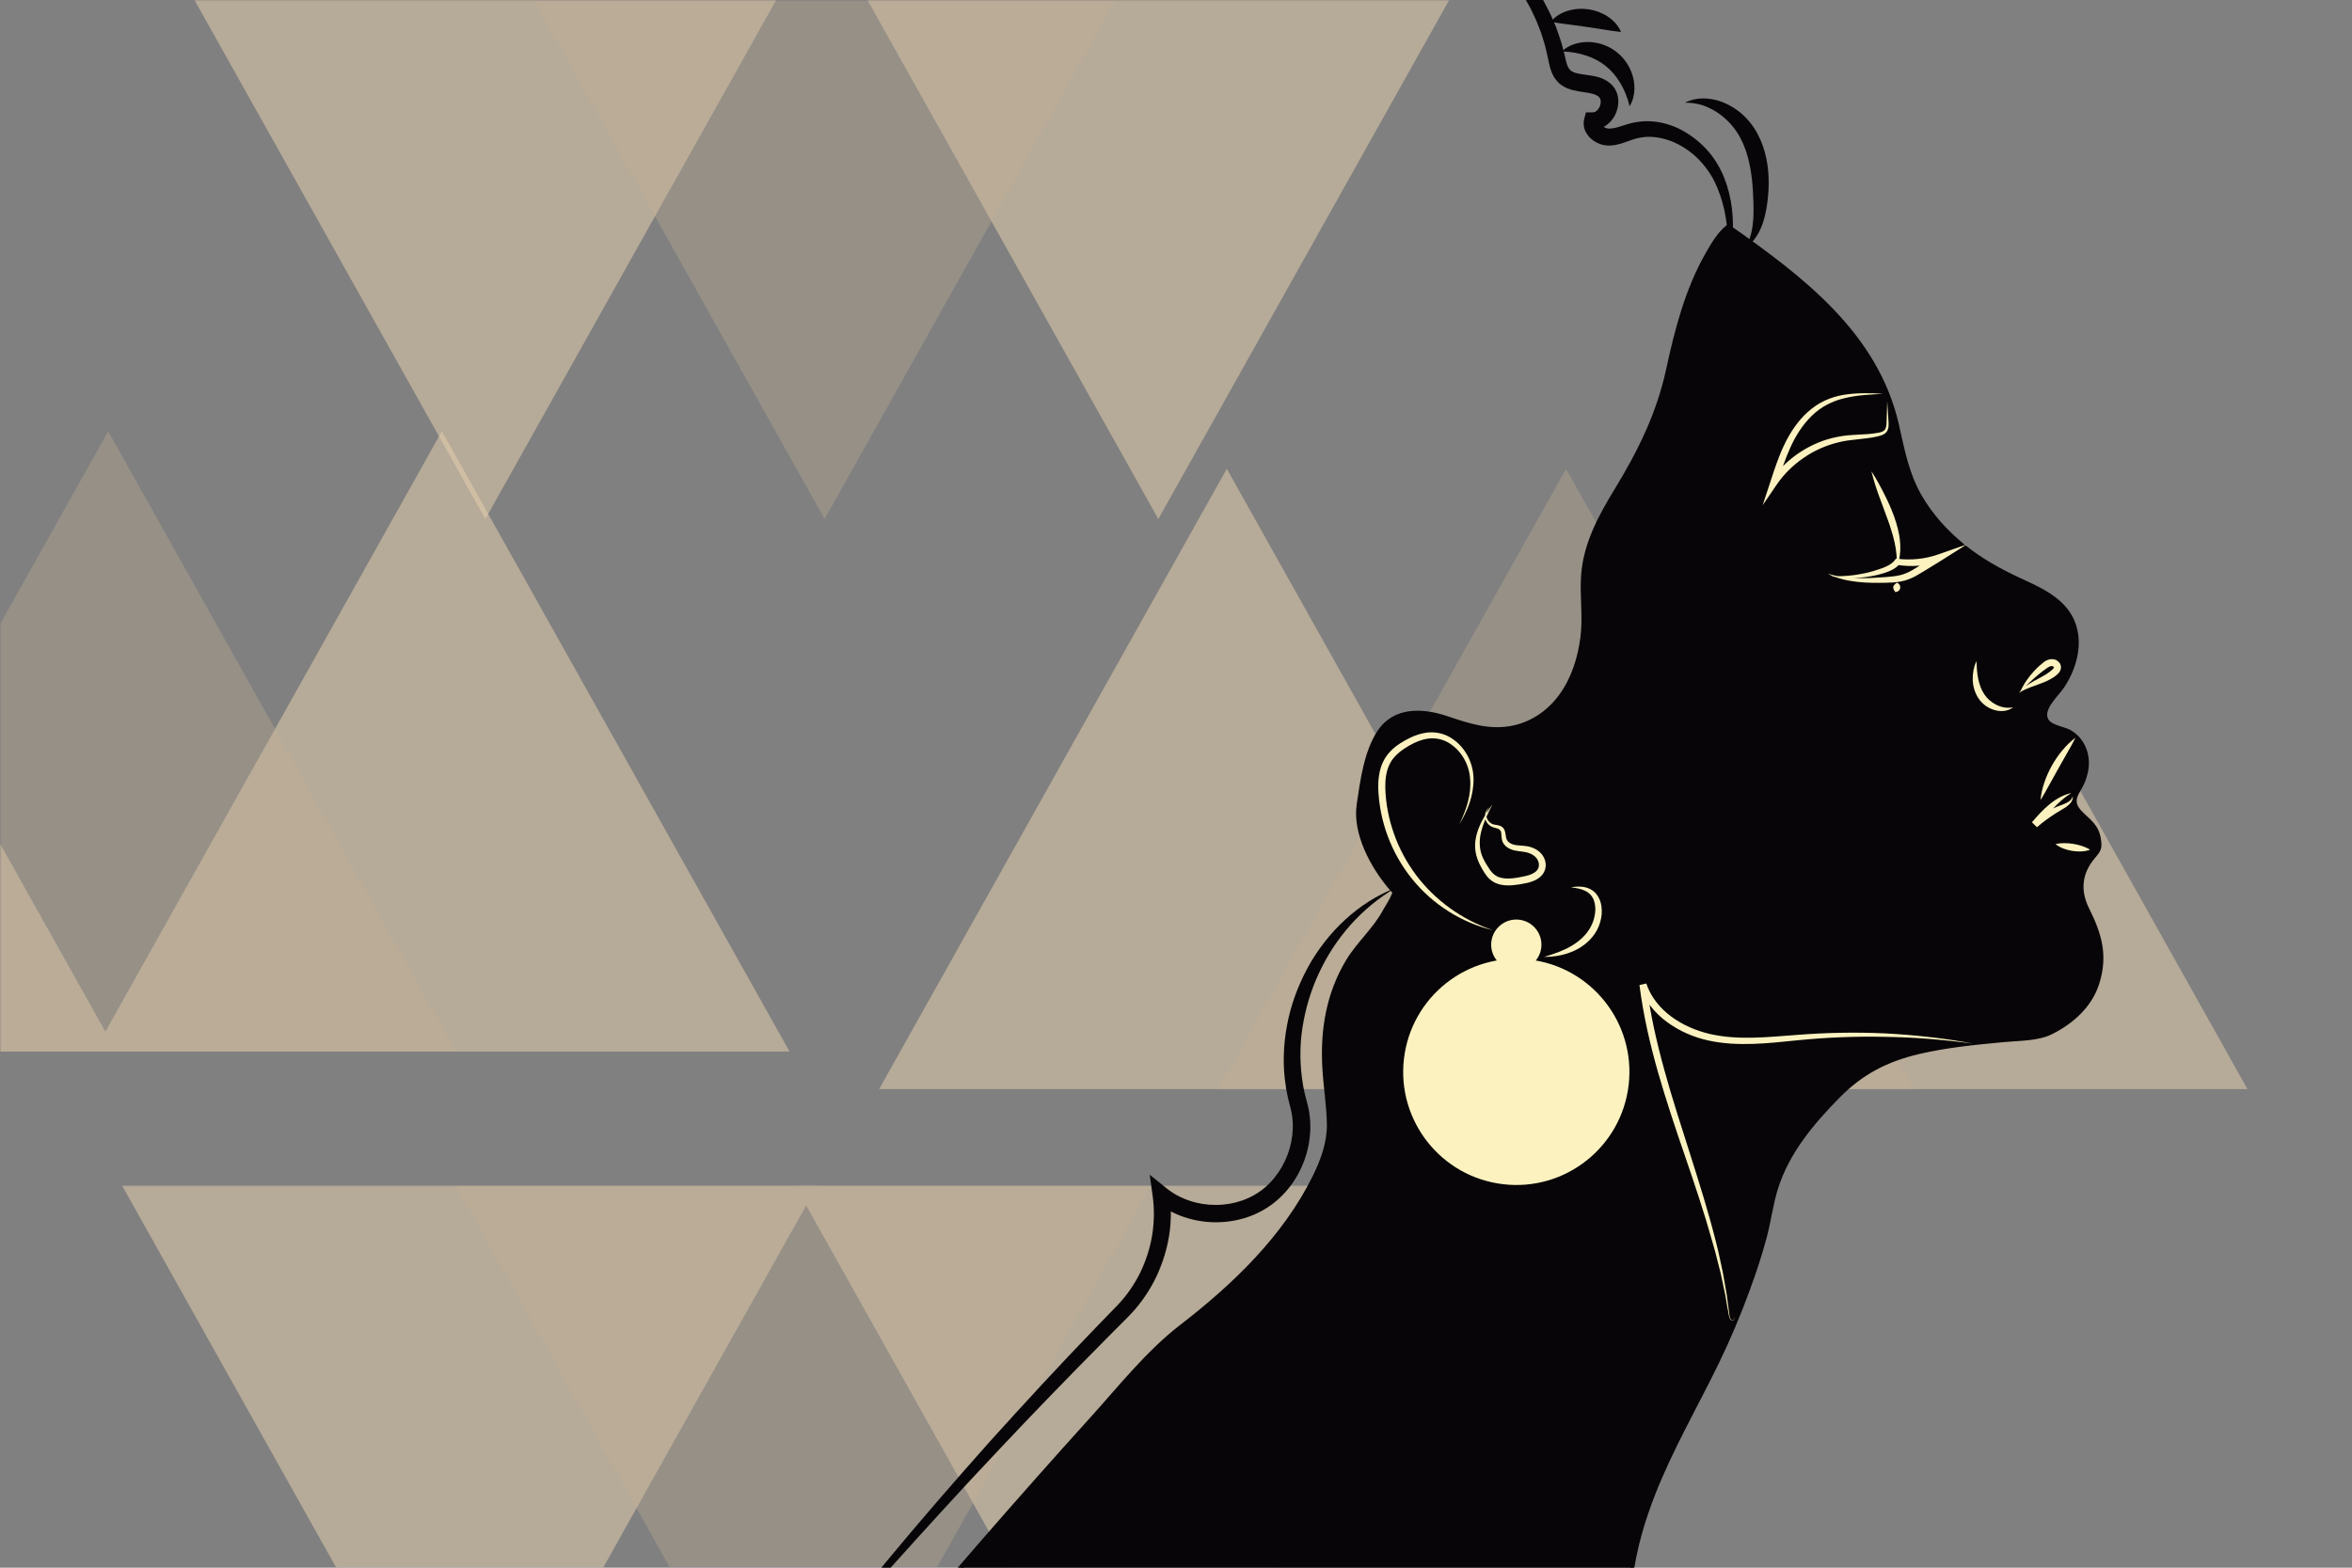 <?xml version="1.0" encoding="UTF-8" standalone="no"?>
<svg
   width="750pt"
   height="500pt"
   viewBox="0 0 750 500"
   version="1.2"
   id="svg689"
   sodipodi:docname="HERO.ai.svg"
   inkscape:version="1.1.1 (3bf5ae0d25, 2021-09-20)"
   xmlns:inkscape="http://www.inkscape.org/namespaces/inkscape"
   xmlns:sodipodi="http://sodipodi.sourceforge.net/DTD/sodipodi-0.dtd"
   xmlns:xlink="http://www.w3.org/1999/xlink"
   xmlns="http://www.w3.org/2000/svg"
   xmlns:svg="http://www.w3.org/2000/svg">
  <rect x="0" y="0" width="750" height="500" fill="#808080" stroke="none"/>
  <sodipodi:namedview
     id="namedview691"
     pagecolor="#505050"
     bordercolor="#eeeeee"
     borderopacity="1"
     inkscape:pageshadow="0"
     inkscape:pageopacity="0"
     inkscape:pagecheckerboard="0"
     inkscape:document-units="pt"
     showgrid="false"
     inkscape:zoom="0.39225"
     inkscape:cx="753.34608"
     inkscape:cy="427.02358"
     inkscape:window-width="1366"
     inkscape:window-height="732"
     inkscape:window-x="0"
     inkscape:window-y="0"
     inkscape:window-maximized="1"
     inkscape:current-layer="svg689" />
  <defs
     id="defs502">
    <g
       id="g129">
      <symbol
         overflow="visible"
         id="glyph0-0">
        <path
           style="stroke:none;"
           d="M 6 -3 L 24.031 -3 L 24.031 -57.297 L 6 -57.297 Z M 3 0 L 3 -60.297 L 27.031 -60.297 L 27.031 0 Z M 3 0 "
           id="path39" />
      </symbol>
      <symbol
         overflow="visible"
         id="glyph0-1">
        <path
           style="stroke:none;"
           d="M 39.094 -57.781 C 39.094 -49.414 36.828 -44.273 32.297 -42.359 C 37.828 -40.504 40.594 -34.395 40.594 -24.031 L 40.594 -22.047 C 40.531 -14.242 39.164 -8.617 36.5 -5.172 C 33.844 -1.723 29.492 0 23.453 0 L 6.266 0 L 6.266 -77.75 L 23.109 -77.75 C 28.91 -77.75 33.016 -76.398 35.422 -73.703 C 37.836 -71.004 39.062 -66.492 39.094 -60.172 Z M 18.109 -9.188 L 22.312 -9.188 C 24.664 -9.188 26.312 -9.992 27.25 -11.609 C 28.195 -13.234 28.672 -16.133 28.672 -20.312 L 28.672 -26.594 C 28.672 -30.539 28.285 -33.332 27.516 -34.969 C 26.754 -36.602 25.285 -37.422 23.109 -37.422 L 18.109 -37.422 Z M 18.109 -46.297 L 22.484 -46.297 C 24.516 -46.297 25.848 -46.941 26.484 -48.234 C 27.117 -49.535 27.438 -52.203 27.438 -56.234 L 27.438 -60.922 C 27.406 -63.922 26.988 -65.926 26.188 -66.938 C 25.395 -67.957 24.031 -68.469 22.094 -68.469 L 18.109 -68.469 Z M 18.109 -46.297 "
           id="path42" />
      </symbol>
      <symbol
         overflow="visible"
         id="glyph0-2">
        <path
           style="stroke:none;"
           d="M 5.828 0 L 5.828 -77.75 L 17.672 -77.75 L 17.672 -10.078 L 32.641 -10.078 L 32.641 0 Z M 5.828 0 "
           id="path45" />
      </symbol>
      <symbol
         overflow="visible"
         id="glyph0-3">
        <path
           style="stroke:none;"
           d="M 26.688 -23.375 L 21.469 -62.422 L 21.297 -62.422 L 16.516 -23.375 Z M 2.297 0 L 13.391 -77.75 L 29.016 -77.75 L 40.812 0 L 29.766 0 L 27.922 -13.875 L 15.375 -13.875 L 13.688 0 Z M 2.297 0 "
           id="path48" />
      </symbol>
      <symbol
         overflow="visible"
         id="glyph0-4">
        <path
           style="stroke:none;"
           d="M 38.656 -21.203 C 38.656 -13.691 37.312 -8.129 34.625 -4.516 C 31.945 -0.91 27.738 0.891 22 0.891 C 16.258 0.891 11.969 -1.031 9.125 -4.875 C 6.281 -8.719 4.859 -14.25 4.859 -21.469 L 4.859 -55.344 C 4.859 -66.914 7.891 -74.148 13.953 -77.047 C 16.191 -78.098 18.906 -78.625 22.094 -78.625 C 33.008 -78.625 38.469 -71.734 38.469 -57.953 L 38.469 -47.266 L 27.031 -47.266 L 27.031 -57.203 C 27.031 -61.211 26.691 -64.078 26.016 -65.797 C 25.336 -67.516 24.008 -68.375 22.031 -68.375 C 20.062 -68.375 18.691 -67.461 17.922 -65.641 C 17.16 -63.816 16.781 -61.02 16.781 -57.25 L 16.781 -20.938 C 16.781 -16.758 17.148 -13.77 17.891 -11.969 C 18.629 -10.176 19.969 -9.281 21.906 -9.281 C 23.852 -9.281 25.191 -10.191 25.922 -12.016 C 26.66 -13.836 27.031 -16.859 27.031 -21.078 L 27.031 -32.203 L 38.656 -32.203 Z M 38.656 -21.203 "
           id="path51" />
      </symbol>
      <symbol
         overflow="visible"
         id="glyph0-5">
        <path
           style="stroke:none;"
           d="M 5.828 0 L 5.828 -77.75 L 17.672 -77.75 L 17.672 -41.969 L 29.516 -77.75 L 41.75 -77.75 L 28.844 -39.406 L 42.766 0 L 30.266 0 L 17.766 -36.312 L 17.766 0 Z M 5.828 0 "
           id="path54" />
      </symbol>
      <symbol
         overflow="visible"
         id="glyph1-0">
        <path
           style="stroke:none;"
           d="M 4.609 -2.312 L 18.438 -2.312 L 18.438 -43.969 L 4.609 -43.969 Z M 2.312 0 L 2.312 -46.281 L 20.75 -46.281 L 20.75 0 Z M 2.312 0 "
           id="path57" />
      </symbol>
      <symbol
         overflow="visible"
         id="glyph1-1">
        <path
           style="stroke:none;"
           d="M 20.484 -17.938 L 16.484 -47.906 L 16.344 -47.906 L 12.688 -17.938 Z M 1.766 0 L 10.266 -59.672 L 22.281 -59.672 L 31.328 0 L 22.859 0 L 21.422 -10.641 L 11.797 -10.641 L 10.516 0 Z M 1.766 0 "
           id="path60" />
      </symbol>
      <symbol
         overflow="visible"
         id="glyph1-2">
        <path
           style="stroke:none;"
           d="M 9.328 0 L 2.031 -59.672 L 10.172 -59.672 L 14.547 -17.156 L 20.109 -59.672 L 27.422 -59.672 L 33.031 -17.156 L 36.891 -59.672 L 45.062 -59.672 L 38.219 0 L 29.156 0 L 23.875 -39.672 L 18.375 0 Z M 9.328 0 "
           id="path63" />
      </symbol>
      <symbol
         overflow="visible"
         id="glyph1-3">
        <path
           style="stroke:none;"
           d="M 16.484 -28.047 L 13.562 -28.172 L 13.562 0 L 4.469 0 L 4.469 -59.672 L 19.5 -59.672 C 22.613 -59.672 24.938 -59.039 26.469 -57.781 C 28.008 -56.531 29.023 -54.781 29.516 -52.531 C 30.004 -50.281 30.25 -47.344 30.25 -43.719 C 30.25 -40.094 29.863 -37.328 29.094 -35.422 C 28.32 -33.523 26.895 -32.25 24.812 -31.594 C 26.875 -31.238 28.312 -29.848 29.125 -27.422 C 29.938 -25.004 30.344 -19.969 30.344 -12.312 C 30.344 -4.664 30.457 -0.562 30.688 0 L 21.594 0 C 21.375 -0.445 21.266 -7.578 21.266 -21.391 C 21.266 -24.035 20.945 -25.789 20.312 -26.656 C 19.676 -27.531 18.398 -27.992 16.484 -28.047 Z M 13.594 -35.234 L 17.219 -35.234 C 18.375 -35.234 19.227 -35.488 19.781 -36 C 20.332 -36.52 20.719 -37.41 20.938 -38.672 C 21.156 -39.941 21.266 -41.879 21.266 -44.484 L 21.266 -44.859 C 21.266 -48.086 20.988 -50.195 20.438 -51.188 C 19.895 -52.188 18.645 -52.688 16.688 -52.688 L 13.594 -52.688 Z M 13.594 -35.234 "
           id="path66" />
      </symbol>
      <symbol
         overflow="visible"
         id="glyph1-4">
        <path
           style="stroke:none;"
           d="M 4.469 0 L 4.469 -59.672 L 24.484 -59.672 L 24.484 -51.844 L 13.562 -51.844 L 13.562 -34.484 L 23.938 -34.484 L 23.938 -26.812 L 13.562 -26.812 L 13.562 -7.828 L 24.891 -7.828 L 24.891 0 Z M 4.469 0 "
           id="path69" />
      </symbol>
      <symbol
         overflow="visible"
         id="glyph1-5">
        <path
           style="stroke:none;"
           d="M 4.469 0 L 4.469 -59.672 L 11.594 -59.672 L 24.234 -23.875 L 23.594 -40.141 L 23.594 -59.672 L 31.766 -59.672 L 31.766 0 L 25.328 0 L 12.344 -37.062 L 12.844 -21.391 L 12.844 0 Z M 4.469 0 "
           id="path72" />
      </symbol>
      <symbol
         overflow="visible"
         id="glyph1-6">
        <path
           style="stroke:none;"
           d="M 3.281 -16.781 L 3.281 -22.109 L 11.906 -22.109 L 11.906 -16.109 C 11.906 -12.785 12.188 -10.453 12.75 -9.109 C 13.312 -7.766 14.375 -7.094 15.938 -7.094 C 17.5 -7.094 18.531 -7.645 19.031 -8.75 C 19.539 -9.852 19.797 -11.66 19.797 -14.172 C 19.797 -16.68 19.344 -18.867 18.438 -20.734 C 17.539 -22.598 16.109 -24.547 14.141 -26.578 L 9.734 -31.125 C 7.672 -33.27 6.066 -35.492 4.922 -37.797 C 3.785 -40.109 3.219 -42.781 3.219 -45.812 C 3.219 -50.738 4.164 -54.398 6.062 -56.797 C 7.969 -59.191 11.234 -60.391 15.859 -60.391 C 20.492 -60.391 23.629 -58.992 25.266 -56.203 C 26.91 -53.41 27.734 -49.332 27.734 -43.969 L 27.734 -40.281 L 19.359 -40.281 L 19.359 -44.547 C 19.359 -47.441 19.109 -49.516 18.609 -50.766 C 18.117 -52.023 17.164 -52.656 15.75 -52.656 C 14.332 -52.656 13.312 -52.18 12.688 -51.234 C 12.07 -50.285 11.766 -48.859 11.766 -46.953 C 11.766 -45.055 12.078 -43.539 12.703 -42.406 C 13.336 -41.281 14.484 -39.836 16.141 -38.078 L 21.062 -32.75 C 23.52 -30.082 25.375 -27.379 26.625 -24.641 C 27.883 -21.91 28.516 -18.93 28.516 -15.703 C 28.516 -10.117 27.578 -5.992 25.703 -3.328 C 23.828 -0.66 20.539 0.672 15.844 0.672 C 11.156 0.672 7.891 -0.812 6.047 -3.781 C 4.203 -6.75 3.281 -11.082 3.281 -16.781 Z M 3.281 -16.781 "
           id="path75" />
      </symbol>
      <symbol
         overflow="visible"
         id="glyph2-0">
        <path
           style="stroke:none;"
           d="M 3.453 -37.031 L 31.266 -37.031 L 31.266 0 L 3.453 0 Z M 27.797 -3.453 L 27.797 -33.562 L 6.922 -33.562 L 6.922 -3.453 Z M 27.797 -3.453 "
           id="path78" />
      </symbol>
      <symbol
         overflow="visible"
         id="glyph2-1">
        <path
           style="stroke:none;"
           d="M 4.844 -59.672 L 16.078 -59.672 C 20.641 -59.672 23.781 -58.266 25.5 -55.453 C 27.219 -52.641 28.078 -48.645 28.078 -43.469 L 28.109 -17.25 C 28.109 -11.125 27.172 -6.719 25.297 -4.031 C 23.422 -1.344 20.266 0 15.828 0 L 4.844 0 Z M 21.094 -43.641 C 21.094 -47.367 20.648 -50.047 19.766 -51.672 C 18.879 -53.297 17.43 -54.109 15.422 -54.109 L 11.828 -54.109 L 11.828 -5.656 L 15.422 -5.656 C 16.785 -5.656 17.848 -5.926 18.609 -6.469 C 20.266 -7.645 21.094 -10.879 21.094 -16.172 Z M 21.094 -43.641 "
           id="path81" />
      </symbol>
      <symbol
         overflow="visible"
         id="glyph2-2">
        <path
           style="stroke:none;"
           d="M 11.297 -59.672 L 19.734 -59.672 L 29.594 0 L 22.984 0 L 21.297 -11.391 L 10.484 -11.391 L 8.922 0 L 2.234 0 Z M 11.25 -17.094 L 20.406 -17.094 L 15.703 -48.625 L 15.594 -48.625 Z M 11.25 -17.094 "
           id="path84" />
      </symbol>
      <symbol
         overflow="visible"
         id="glyph2-3">
        <path
           style="stroke:none;"
           d="M 20.812 -59.672 L 27.703 -59.672 L 18.078 -25.062 L 18.078 0 L 11.047 0 L 11.047 -25.062 L 0.672 -59.672 L 7.5 -59.672 L 14.547 -35.266 L 14.688 -35.266 Z M 20.812 -59.672 "
           id="path87" />
      </symbol>
      <symbol
         overflow="visible"
         id="glyph3-0">
        <path
           style="stroke:none;"
           d="M 1.281 0 L 1.281 -25.844 L 11.594 -25.844 L 11.594 0 Z M 2.578 -1.281 L 10.297 -1.281 L 10.297 -24.562 L 2.578 -24.562 Z M 2.578 -1.281 "
           id="path90" />
      </symbol>
      <symbol
         overflow="visible"
         id="glyph3-1">
        <path
           style="stroke:none;"
           d="M 12.891 -33.328 L 15.359 -33.328 L 15.359 0 L 13.156 0 L 5.484 -25.109 L 5.688 -16.094 L 5.688 0 L 3.031 0 L 3.031 -33.328 L 5 -33.328 L 13.172 -7.562 L 12.891 -19.031 Z M 12.891 -33.328 "
           id="path93" />
      </symbol>
      <symbol
         overflow="visible"
         id="glyph3-2">
        <path
           style="stroke:none;"
           d="M 11.438 -24.234 C 11.438 -26.891 11.242 -28.754 10.859 -29.828 C 10.473 -30.898 9.688 -31.438 8.5 -31.438 C 7.312 -31.438 6.488 -30.883 6.031 -29.781 C 5.582 -28.676 5.359 -26.832 5.359 -24.25 L 5.359 -9.828 C 5.359 -6.754 5.516 -4.789 5.828 -3.938 C 6.148 -3.082 6.5 -2.535 6.875 -2.297 C 7.258 -2.055 7.77 -1.938 8.406 -1.938 C 9.039 -1.938 9.547 -2.055 9.922 -2.297 C 10.297 -2.535 10.641 -3.078 10.953 -3.922 C 11.273 -4.773 11.438 -6.742 11.438 -9.828 Z M 2.531 -24.016 C 2.531 -28.035 3.035 -30.66 4.047 -31.891 C 5.055 -33.129 6.609 -33.75 8.703 -33.75 C 10.805 -33.75 12.254 -33.066 13.047 -31.703 C 13.578 -30.773 13.91 -29.695 14.047 -28.469 C 14.191 -27.25 14.266 -25.766 14.266 -24.016 L 14.266 -9.828 C 14.266 -6.93 14.086 -4.895 13.734 -3.719 C 13.391 -2.539 13.004 -1.695 12.578 -1.188 C 11.66 -0.145 10.273 0.375 8.422 0.375 C 5.66 0.375 3.93 -0.816 3.234 -3.203 C 2.766 -4.766 2.531 -6.973 2.531 -9.828 Z M 2.531 -24.016 "
           id="path96" />
      </symbol>
      <symbol
         overflow="visible"
         id="glyph3-3">
        <path
           style="stroke:none;"
           d="M 12.719 -33.328 L 15.438 -33.328 L 10.062 0 L 7.125 0 L 1.188 -33.328 L 3.906 -33.328 L 8.562 -6.016 L 8.578 -6.016 Z M 12.719 -33.328 "
           id="path99" />
      </symbol>
      <symbol
         overflow="visible"
         id="glyph3-4">
        <path
           style="stroke:none;"
           d="M 3.031 -33.328 L 11.828 -33.328 L 11.828 -31.125 L 5.844 -31.125 L 5.844 -18.109 L 11.469 -18.109 L 11.469 -15.812 L 5.844 -15.812 L 5.844 -2.234 L 11.781 -2.234 L 11.781 0 L 3.031 0 Z M 3.031 -33.328 "
           id="path102" />
      </symbol>
      <symbol
         overflow="visible"
         id="glyph3-5">
        <path
           style="stroke:none;"
           d="M 16.5 -33.328 L 19.656 -33.328 L 19.656 0 L 17.094 0 L 17.094 -14.281 L 17.531 -27.703 L 12.781 -0.719 L 10.094 -0.719 L 5.172 -27.703 L 5.609 -14.281 L 5.609 0 L 3.031 0 L 3.031 -33.328 L 6.188 -33.328 L 11.438 -5.344 Z M 16.5 -33.328 "
           id="path105" />
      </symbol>
      <symbol
         overflow="visible"
         id="glyph3-6">
        <path
           style="stroke:none;"
           d="M 7.969 -30.844 L 5.844 -30.844 L 5.844 -19.016 L 8.391 -19.016 C 9.266 -19.016 9.848 -19.109 10.141 -19.297 C 10.43 -19.484 10.633 -19.703 10.75 -19.953 C 11.102 -20.754 11.281 -22.316 11.281 -24.641 C 11.281 -26.973 11.16 -28.453 10.922 -29.078 C 10.691 -29.711 10.379 -30.164 9.984 -30.438 C 9.598 -30.707 8.926 -30.844 7.969 -30.844 Z M 8.906 -16.734 L 5.844 -16.734 L 5.844 -2.422 L 8.844 -2.422 C 9.758 -2.422 10.43 -2.723 10.859 -3.328 C 11.297 -3.93 11.551 -4.879 11.625 -6.172 C 11.695 -7.461 11.734 -8.562 11.734 -9.469 L 11.734 -11.047 C 11.734 -12.91 11.539 -14.32 11.156 -15.281 C 10.77 -16.25 10.02 -16.734 8.906 -16.734 Z M 3.031 -33.328 L 7.891 -33.328 C 9.891 -33.328 11.336 -32.984 12.234 -32.297 C 13.141 -31.617 13.707 -30.422 13.938 -28.703 C 14.039 -27.953 14.098 -27.004 14.109 -25.859 L 14.109 -25.438 C 14.109 -23.27 13.969 -21.617 13.688 -20.484 C 13.414 -19.348 12.844 -18.5 11.969 -17.938 C 12.945 -17.457 13.625 -16.508 14 -15.094 C 14.375 -13.688 14.562 -11.926 14.562 -9.812 L 14.562 -9.219 C 14.508 -5.977 14.094 -3.629 13.312 -2.172 C 12.531 -0.723 11.008 0 8.75 0 L 3.031 0 Z M 3.031 -33.328 "
           id="path108" />
      </symbol>
      <symbol
         overflow="visible"
         id="glyph3-7">
        <path
           style="stroke:none;"
           d="M 11.797 -25.281 C 11.797 -26.957 11.719 -28.188 11.562 -28.969 C 11.406 -29.75 11.141 -30.281 10.766 -30.562 C 10.391 -30.844 9.801 -30.984 9 -30.984 L 5.828 -30.984 L 5.828 -18.328 L 8.781 -18.328 C 9.738 -18.328 10.391 -18.488 10.734 -18.812 C 11.086 -19.145 11.352 -19.691 11.531 -20.453 C 11.707 -21.223 11.797 -22.75 11.797 -25.031 Z M 3.031 -33.328 L 8.688 -33.328 C 10.977 -33.328 12.508 -32.848 13.281 -31.891 C 13.852 -31.172 14.219 -30.289 14.375 -29.25 C 14.539 -28.207 14.625 -26.691 14.625 -24.703 C 14.625 -22.723 14.391 -21.102 13.922 -19.844 C 13.461 -18.594 12.672 -17.816 11.547 -17.516 C 11.992 -17.441 12.367 -17.305 12.672 -17.109 C 12.973 -16.91 13.242 -16.578 13.484 -16.109 C 14.223 -14.66 14.594 -11.086 14.594 -5.391 C 14.594 -3.035 14.613 -1.676 14.656 -1.312 C 14.707 -0.957 14.828 -0.52 15.016 0 L 12.219 0 C 12.008 -0.375 11.883 -1.086 11.844 -2.141 C 11.812 -3.203 11.797 -4.891 11.797 -7.203 L 11.797 -10.875 C 11.797 -13.195 11.648 -14.672 11.359 -15.297 C 11.078 -15.93 10.238 -16.25 8.844 -16.25 L 5.844 -16.438 L 5.844 0 L 3.031 0 Z M 3.031 -33.328 "
           id="path111" />
      </symbol>
      <symbol
         overflow="visible"
         id="glyph3-8">
        <path
           style="stroke:none;"
           d=""
           id="path114" />
      </symbol>
      <symbol
         overflow="visible"
         id="glyph3-9">
        <path
           style="stroke:none;"
           d="M 2.234 -24.672 C 2.234 -27.836 2.664 -30.133 3.531 -31.562 C 4.406 -32.988 5.742 -33.703 7.547 -33.703 C 9.348 -33.703 10.625 -33 11.375 -31.594 C 12.125 -30.188 12.5 -27.859 12.5 -24.609 C 12.5 -21.367 11.766 -18.129 10.297 -14.891 C 9.672 -13.484 9.016 -12.129 8.328 -10.828 C 6.609 -7.461 5.539 -4.617 5.125 -2.297 L 12.047 -2.297 L 12.047 0 L 2.297 0 L 2.297 -1.734 C 2.297 -1.754 2.297 -1.77 2.297 -1.781 C 2.297 -3.289 3.188 -5.895 4.969 -9.594 C 5.695 -11.133 6.441 -12.727 7.203 -14.375 C 8.992 -18.32 9.891 -21.613 9.891 -24.25 C 9.891 -26.883 9.695 -28.723 9.312 -29.766 C 8.938 -30.816 8.328 -31.344 7.484 -31.344 C 6.648 -31.344 6.039 -30.805 5.656 -29.734 C 5.281 -28.672 5.094 -26.957 5.094 -24.594 L 5.094 -20.172 L 2.234 -20.172 Z M 2.234 -24.672 "
           id="path117" />
      </symbol>
      <symbol
         overflow="visible"
         id="glyph3-10">
        <path
           style="stroke:none;"
           d="M 10.219 -25.125 C 10.219 -27.312 9.961 -28.898 9.453 -29.891 C 8.953 -30.879 8.145 -31.375 7.031 -31.375 C 5.926 -31.375 5.133 -30.879 4.656 -29.891 C 4.176 -28.91 3.938 -27.328 3.938 -25.141 L 3.938 -8.906 C 3.938 -6.445 4.176 -4.672 4.656 -3.578 C 5.133 -2.484 5.926 -1.938 7.031 -1.938 C 8.145 -1.938 8.953 -2.484 9.453 -3.578 C 9.961 -4.672 10.219 -6.445 10.219 -8.906 Z M 1.141 -24.922 C 1.141 -28.004 1.602 -30.238 2.531 -31.625 C 3.469 -33.02 4.984 -33.719 7.078 -33.719 C 9.172 -33.719 10.688 -33.02 11.625 -31.625 C 12.57 -30.238 13.047 -28.004 13.047 -24.922 L 13.047 -9 C 13.047 -5.719 12.566 -3.332 11.609 -1.844 C 10.66 -0.352 9.145 0.391 7.062 0.391 C 4.977 0.391 3.469 -0.352 2.531 -1.844 C 1.602 -3.332 1.141 -5.719 1.141 -9 Z M 1.141 -24.922 "
           id="path120" />
      </symbol>
      <symbol
         overflow="visible"
         id="glyph3-11">
        <path
           style="stroke:none;"
           d="M 0.75 -33.328 L 10.172 -33.328 L 10.172 -31.125 L 7.047 -31.125 L 7.047 0 L 4.234 0 L 4.234 -31.125 L 0.75 -31.125 Z M 0.75 -33.328 "
           id="path123" />
      </symbol>
      <symbol
         overflow="visible"
         id="glyph3-12">
        <path
           style="stroke:none;"
           d="M 11.953 -33.328 L 14.766 -33.328 L 14.766 0 L 11.953 0 L 11.953 -16.781 L 5.844 -16.781 L 5.844 0 L 3.031 0 L 3.031 -33.328 L 5.844 -33.328 L 5.844 -18.891 L 11.953 -18.891 Z M 11.953 -33.328 "
           id="path126" />
      </symbol>
    </g>
    <filter
       id="alpha"
       filterUnits="objectBoundingBox"
       x="0"
       y="0"
       width="1"
       height="1">
      <feColorMatrix
         type="matrix"
         in="SourceGraphic"
         values="0 0 0 0 1 0 0 0 0 1 0 0 0 0 1 0 0 0 1 0"
         id="feColorMatrix131" />
    </filter>
    <mask
       id="mask0">
      <g
         filter="url(#alpha)"
         id="g136">
        <rect
           x="0"
           y="0"
           width="750"
           height="500"
           style="fill:rgb(0%,0%,0%);fill-opacity:0.52;stroke:none;"
           id="rect134" />
      </g>
    </mask>
    <clipPath
       id="clip2">
      <path
         d="M 215 0 L 437.23 0 L 437.23 165.531 L 215 165.531 Z M 215 0 "
         id="path139" />
    </clipPath>
    <clipPath
       id="clip4">
      <path
         d="M 0.496 0 L 222.23 0 L 222.23 165.531 L 0.496 165.531 Z M 0.496 0 "
         id="path142" />
    </clipPath>
    <clipPath
       id="clip5">
      <path
         d="M 111.363 165.531 L 222.23 -32.32 L 0.496 -32.32 Z M 111.363 165.531 "
         id="path145" />
    </clipPath>
    <clipPath
       id="clip3">
      <rect
         x="0"
         y="0"
         width="223"
         height="166"
         id="rect148" />
    </clipPath>
    <g
       id="surface10330"
       clip-path="url(#clip3)">
      <g
         clip-path="url(#clip4)"
         clip-rule="nonzero"
         id="g155">
        <g
           clip-path="url(#clip5)"
           clip-rule="nonzero"
           id="g153">
          <path
             style=" stroke:none;fill-rule:nonzero;fill:rgb(90.979%,81.96%,68.234%);fill-opacity:1;"
             d="M 222.23 165.531 L 222.23 0 L 0.496 0 L 0.496 165.531 Z M 222.23 165.531 "
             id="path151" />
        </g>
      </g>
    </g>
    <clipPath
       id="clip6">
      <path
         d="M 0.895 0 L 223 0 L 223 165.531 L 0.895 165.531 Z M 0.895 0 "
         id="path158" />
    </clipPath>
    <clipPath
       id="clip8">
      <path
         d="M 0.895 0 L 222.629 0 L 222.629 165.531 L 0.895 165.531 Z M 0.895 0 "
         id="path161" />
    </clipPath>
    <clipPath
       id="clip9">
      <path
         d="M 111.762 165.531 L 222.629 -32.32 L 0.895 -32.32 Z M 111.762 165.531 "
         id="path164" />
    </clipPath>
    <clipPath
       id="clip7">
      <rect
         x="0"
         y="0"
         width="223"
         height="166"
         id="rect167" />
    </clipPath>
    <g
       id="surface10333"
       clip-path="url(#clip7)">
      <g
         clip-path="url(#clip8)"
         clip-rule="nonzero"
         id="g174">
        <g
           clip-path="url(#clip9)"
           clip-rule="nonzero"
           id="g172">
          <path
             style=" stroke:none;fill-rule:nonzero;fill:rgb(90.979%,81.96%,68.234%);fill-opacity:1;"
             d="M 222.629 165.531 L 222.629 0 L 0.895 0 L 0.895 165.531 Z M 222.629 165.531 "
             id="path170" />
        </g>
      </g>
    </g>
    <clipPath
       id="clip10">
      <path
         d="M 109 0 L 331 0 L 331 165.531 L 109 165.531 Z M 109 0 "
         id="path177" />
    </clipPath>
    <mask
       id="mask1">
      <g
         filter="url(#alpha)"
         id="g182">
        <rect
           x="0"
           y="0"
           width="438"
           height="166"
           style="fill:rgb(0%,0%,0%);fill-opacity:0.34;stroke:none;"
           id="rect180" />
      </g>
    </mask>
    <clipPath
       id="clip12">
      <path
         d="M 0.094 0 L 221.824 0 L 221.824 165.531 L 0.094 165.531 Z M 0.094 0 "
         id="path185" />
    </clipPath>
    <clipPath
       id="clip13">
      <path
         d="M 110.961 165.531 L 221.824 -32.32 L 0.094 -32.32 Z M 110.961 165.531 "
         id="path188" />
    </clipPath>
    <clipPath
       id="clip11">
      <rect
         x="0"
         y="0"
         width="222"
         height="166"
         id="rect191" />
    </clipPath>
    <g
       id="surface10336"
       clip-path="url(#clip11)">
      <g
         clip-path="url(#clip12)"
         clip-rule="nonzero"
         id="g198">
        <g
           clip-path="url(#clip13)"
           clip-rule="nonzero"
           id="g196">
          <path
             style=" stroke:none;fill-rule:nonzero;fill:rgb(100%,85.881%,65.097%);fill-opacity:1;"
             d="M 221.824 165.531 L 221.824 0 L 0.094 0 L 0.094 165.531 Z M 221.824 165.531 "
             id="path194" />
        </g>
      </g>
    </g>
    <clipPath
       id="clip1">
      <rect
         x="0"
         y="0"
         width="438"
         height="166"
         id="rect201" />
    </clipPath>
    <g
       id="surface10338"
       clip-path="url(#clip1)">
      <g
         clip-path="url(#clip2)"
         clip-rule="nonzero"
         id="g206">
        <use
           xlink:href="#surface10330"
           comp-op="multiply"
           transform="matrix(1,0,0,1,215,0)"
           id="use204" />
      </g>
      <g
         clip-path="url(#clip6)"
         clip-rule="nonzero"
         id="g210">
        <use
           xlink:href="#surface10333"
           comp-op="multiply"
           id="use208" />
      </g>
      <g
         clip-path="url(#clip10)"
         clip-rule="nonzero"
         id="g214">
        <use
           xlink:href="#surface10336"
           transform="matrix(1,0,0,1,109,0)"
           mask="url(#mask1)"
           id="use212" />
      </g>
    </g>
    <mask
       id="mask2">
      <g
         filter="url(#alpha)"
         id="g219">
        <rect
           x="0"
           y="0"
           width="750"
           height="500"
           style="fill:rgb(0%,0%,0%);fill-opacity:0.52;stroke:none;"
           id="rect217" />
      </g>
    </mask>
    <clipPath
       id="clip15">
      <path
         d="M 214 0.516 L 436.668 0.516 L 436.668 198.363 L 214 198.363 Z M 214 0.516 "
         id="path222" />
    </clipPath>
    <clipPath
       id="clip17">
      <path
         d="M 0.934 0.516 L 222.668 0.516 L 222.668 198.363 L 0.934 198.363 Z M 0.934 0.516 "
         id="path225" />
    </clipPath>
    <clipPath
       id="clip18">
      <path
         d="M 111.801 0.516 L 222.668 198.363 L 0.934 198.363 Z M 111.801 0.516 "
         id="path228" />
    </clipPath>
    <clipPath
       id="clip16">
      <rect
         x="0"
         y="0"
         width="223"
         height="199"
         id="rect231" />
    </clipPath>
    <g
       id="surface10342"
       clip-path="url(#clip16)">
      <g
         clip-path="url(#clip17)"
         clip-rule="nonzero"
         id="g238">
        <g
           clip-path="url(#clip18)"
           clip-rule="nonzero"
           id="g236">
          <path
             style=" stroke:none;fill-rule:nonzero;fill:rgb(90.979%,81.96%,68.234%);fill-opacity:1;"
             d="M 222.668 0.516 L 222.668 198.363 L 0.934 198.363 L 0.934 0.516 Z M 222.668 0.516 "
             id="path234" />
        </g>
      </g>
    </g>
    <clipPath
       id="clip19">
      <path
         d="M 0.332 0.516 L 223 0.516 L 223 198.363 L 0.332 198.363 Z M 0.332 0.516 "
         id="path241" />
    </clipPath>
    <clipPath
       id="clip21">
      <path
         d="M 0.332 0.516 L 222.066 0.516 L 222.066 198.363 L 0.332 198.363 Z M 0.332 0.516 "
         id="path244" />
    </clipPath>
    <clipPath
       id="clip22">
      <path
         d="M 111.199 0.516 L 222.066 198.363 L 0.332 198.363 Z M 111.199 0.516 "
         id="path247" />
    </clipPath>
    <clipPath
       id="clip20">
      <rect
         x="0"
         y="0"
         width="223"
         height="199"
         id="rect250" />
    </clipPath>
    <g
       id="surface10345"
       clip-path="url(#clip20)">
      <g
         clip-path="url(#clip21)"
         clip-rule="nonzero"
         id="g257">
        <g
           clip-path="url(#clip22)"
           clip-rule="nonzero"
           id="g255">
          <path
             style=" stroke:none;fill-rule:nonzero;fill:rgb(90.979%,81.96%,68.234%);fill-opacity:1;"
             d="M 222.066 0.516 L 222.066 198.363 L 0.332 198.363 L 0.332 0.516 Z M 222.066 0.516 "
             id="path253" />
        </g>
      </g>
    </g>
    <clipPath
       id="clip23">
      <path
         d="M 108 0.516 L 331 0.516 L 331 198.363 L 108 198.363 Z M 108 0.516 "
         id="path260" />
    </clipPath>
    <mask
       id="mask3">
      <g
         filter="url(#alpha)"
         id="g265">
        <rect
           x="0"
           y="0"
           width="437"
           height="199"
           style="fill:rgb(0%,0%,0%);fill-opacity:0.34;stroke:none;"
           id="rect263" />
      </g>
    </mask>
    <clipPath
       id="clip25">
      <path
         d="M 0.527 0.516 L 222.262 0.516 L 222.262 198.363 L 0.527 198.363 Z M 0.527 0.516 "
         id="path268" />
    </clipPath>
    <clipPath
       id="clip26">
      <path
         d="M 111.395 0.516 L 222.262 198.363 L 0.527 198.363 Z M 111.395 0.516 "
         id="path271" />
    </clipPath>
    <clipPath
       id="clip24">
      <rect
         x="0"
         y="0"
         width="223"
         height="199"
         id="rect274" />
    </clipPath>
    <g
       id="surface10348"
       clip-path="url(#clip24)">
      <g
         clip-path="url(#clip25)"
         clip-rule="nonzero"
         id="g281">
        <g
           clip-path="url(#clip26)"
           clip-rule="nonzero"
           id="g279">
          <path
             style=" stroke:none;fill-rule:nonzero;fill:rgb(100%,85.881%,65.097%);fill-opacity:1;"
             d="M 222.262 0.516 L 222.262 198.363 L 0.527 198.363 L 0.527 0.516 Z M 222.262 0.516 "
             id="path277" />
        </g>
      </g>
    </g>
    <clipPath
       id="clip14">
      <rect
         x="0"
         y="0"
         width="437"
         height="199"
         id="rect284" />
    </clipPath>
    <g
       id="surface10350"
       clip-path="url(#clip14)">
      <g
         clip-path="url(#clip15)"
         clip-rule="nonzero"
         id="g289">
        <use
           xlink:href="#surface10342"
           comp-op="multiply"
           transform="matrix(1,0,0,1,214,0)"
           id="use287" />
      </g>
      <g
         clip-path="url(#clip19)"
         clip-rule="nonzero"
         id="g293">
        <use
           xlink:href="#surface10345"
           comp-op="multiply"
           id="use291" />
      </g>
      <g
         clip-path="url(#clip23)"
         clip-rule="nonzero"
         id="g297">
        <use
           xlink:href="#surface10348"
           transform="matrix(1,0,0,1,108,0)"
           mask="url(#mask3)"
           id="use295" />
      </g>
    </g>
    <mask
       id="mask4">
      <g
         filter="url(#alpha)"
         id="g302">
        <rect
           x="0"
           y="0"
           width="750"
           height="500"
           style="fill:rgb(0%,0%,0%);fill-opacity:0.52;stroke:none;"
           id="rect300" />
      </g>
    </mask>
    <clipPath
       id="clip28">
      <path
         d="M 30 0.543 L 251.773 0.543 L 251.773 198.391 L 30 198.391 Z M 30 0.543 "
         id="path305" />
    </clipPath>
    <clipPath
       id="clip30">
      <path
         d="M 0.043 0.543 L 221.773 0.543 L 221.773 198.391 L 0.043 198.391 Z M 0.043 0.543 "
         id="path308" />
    </clipPath>
    <clipPath
       id="clip31">
      <path
         d="M 110.906 0.543 L 221.773 198.391 L 0.043 198.391 Z M 110.906 0.543 "
         id="path311" />
    </clipPath>
    <clipPath
       id="clip29">
      <rect
         x="0"
         y="0"
         width="222"
         height="199"
         id="rect314" />
    </clipPath>
    <g
       id="surface10354"
       clip-path="url(#clip29)">
      <g
         clip-path="url(#clip30)"
         clip-rule="nonzero"
         id="g321">
        <g
           clip-path="url(#clip31)"
           clip-rule="nonzero"
           id="g319">
          <path
             style=" stroke:none;fill-rule:nonzero;fill:rgb(90.979%,81.96%,68.234%);fill-opacity:1;"
             d="M 221.773 0.543 L 221.773 198.391 L 0.043 198.391 L 0.043 0.543 Z M 221.773 0.543 "
             id="path317" />
        </g>
      </g>
    </g>
    <clipPath
       id="clip32">
      <path
         d="M 0 0.543 L 38 0.543 L 38 198.391 L 0 198.391 Z M 0 0.543 "
         id="path324" />
    </clipPath>
    <clipPath
       id="clip34">
      <path
         d="M 0 0.543 L 37.172 0.543 L 37.172 198.391 L 0 198.391 Z M 0 0.543 "
         id="path327" />
    </clipPath>
    <clipPath
       id="clip35">
      <path
         d="M -73.691 0.543 L 37.172 198.391 L -184.559 198.391 Z M -73.691 0.543 "
         id="path330" />
    </clipPath>
    <clipPath
       id="clip33">
      <rect
         x="0"
         y="0"
         width="38"
         height="199"
         id="rect333" />
    </clipPath>
    <g
       id="surface10357"
       clip-path="url(#clip33)">
      <g
         clip-path="url(#clip34)"
         clip-rule="nonzero"
         id="g340">
        <g
           clip-path="url(#clip35)"
           clip-rule="nonzero"
           id="g338">
          <path
             style=" stroke:none;fill-rule:nonzero;fill:rgb(90.979%,81.96%,68.234%);fill-opacity:1;"
             d="M 37.172 0.543 L 37.172 198.391 L 0 198.391 L 0 0.543 Z M 37.172 0.543 "
             id="path336" />
        </g>
      </g>
    </g>
    <clipPath
       id="clip36">
      <path
         d="M 0 0.543 L 146 0.543 L 146 198.391 L 0 198.391 Z M 0 0.543 "
         id="path343" />
    </clipPath>
    <mask
       id="mask5">
      <g
         filter="url(#alpha)"
         id="g348">
        <rect
           x="0"
           y="0"
           width="252"
           height="199"
           style="fill:rgb(0%,0%,0%);fill-opacity:0.34;stroke:none;"
           id="rect346" />
      </g>
    </mask>
    <clipPath
       id="clip38">
      <path
         d="M 0 0.543 L 145.371 0.543 L 145.371 198.391 L 0 198.391 Z M 0 0.543 "
         id="path351" />
    </clipPath>
    <clipPath
       id="clip39">
      <path
         d="M 34.504 0.543 L 145.371 198.391 L -76.363 198.391 Z M 34.504 0.543 "
         id="path354" />
    </clipPath>
    <clipPath
       id="clip37">
      <rect
         x="0"
         y="0"
         width="146"
         height="199"
         id="rect357" />
    </clipPath>
    <g
       id="surface10360"
       clip-path="url(#clip37)">
      <g
         clip-path="url(#clip38)"
         clip-rule="nonzero"
         id="g364">
        <g
           clip-path="url(#clip39)"
           clip-rule="nonzero"
           id="g362">
          <path
             style=" stroke:none;fill-rule:nonzero;fill:rgb(100%,85.881%,65.097%);fill-opacity:1;"
             d="M 145.371 0.543 L 145.371 198.391 L 0 198.391 L 0 0.543 Z M 145.371 0.543 "
             id="path360" />
        </g>
      </g>
    </g>
    <clipPath
       id="clip27">
      <rect
         x="0"
         y="0"
         width="252"
         height="199"
         id="rect367" />
    </clipPath>
    <g
       id="surface10362"
       clip-path="url(#clip27)">
      <g
         clip-path="url(#clip28)"
         clip-rule="nonzero"
         id="g372">
        <use
           xlink:href="#surface10354"
           comp-op="multiply"
           transform="matrix(1,0,0,1,30,0)"
           id="use370" />
      </g>
      <g
         clip-path="url(#clip32)"
         clip-rule="nonzero"
         id="g376">
        <use
           xlink:href="#surface10357"
           comp-op="multiply"
           id="use374" />
      </g>
      <g
         clip-path="url(#clip36)"
         clip-rule="nonzero"
         id="g380">
        <use
           xlink:href="#surface10360"
           mask="url(#mask5)"
           id="use378" />
      </g>
    </g>
    <mask
       id="mask6">
      <g
         filter="url(#alpha)"
         id="g385">
        <rect
           x="0"
           y="0"
           width="750"
           height="500"
           style="fill:rgb(0%,0%,0%);fill-opacity:0.52;stroke:none;"
           id="rect383" />
      </g>
    </mask>
    <clipPath
       id="clip41">
      <path
         d="M 0.906 0.102 L 223 0.102 L 223 122 L 0.906 122 Z M 0.906 0.102 "
         id="path388" />
    </clipPath>
    <clipPath
       id="clip43">
      <path
         d="M 0.906 0.102 L 222.641 0.102 L 222.641 122 L 0.906 122 Z M 0.906 0.102 "
         id="path391" />
    </clipPath>
    <clipPath
       id="clip44">
      <path
         d="M 111.773 197.949 L 0.906 0.102 L 222.641 0.102 Z M 111.773 197.949 "
         id="path394" />
    </clipPath>
    <clipPath
       id="clip42">
      <rect
         x="0"
         y="0"
         width="223"
         height="122"
         id="rect397" />
    </clipPath>
    <g
       id="surface10366"
       clip-path="url(#clip42)">
      <g
         clip-path="url(#clip43)"
         clip-rule="nonzero"
         id="g404">
        <g
           clip-path="url(#clip44)"
           clip-rule="nonzero"
           id="g402">
          <path
             style=" stroke:none;fill-rule:nonzero;fill:rgb(90.979%,81.96%,68.234%);fill-opacity:1;"
             d="M 0.906 122 L 0.906 0.102 L 222.641 0.102 L 222.641 122 Z M 0.906 122 "
             id="path400" />
        </g>
      </g>
    </g>
    <clipPath
       id="clip45">
      <path
         d="M 215 0.102 L 437.242 0.102 L 437.242 122 L 215 122 Z M 215 0.102 "
         id="path407" />
    </clipPath>
    <clipPath
       id="clip47">
      <path
         d="M 0.508 0.102 L 222.242 0.102 L 222.242 122 L 0.508 122 Z M 0.508 0.102 "
         id="path410" />
    </clipPath>
    <clipPath
       id="clip48">
      <path
         d="M 111.375 197.949 L 0.508 0.102 L 222.242 0.102 Z M 111.375 197.949 "
         id="path413" />
    </clipPath>
    <clipPath
       id="clip46">
      <rect
         x="0"
         y="0"
         width="223"
         height="122"
         id="rect416" />
    </clipPath>
    <g
       id="surface10369"
       clip-path="url(#clip46)">
      <g
         clip-path="url(#clip47)"
         clip-rule="nonzero"
         id="g423">
        <g
           clip-path="url(#clip48)"
           clip-rule="nonzero"
           id="g421">
          <path
             style=" stroke:none;fill-rule:nonzero;fill:rgb(90.979%,81.96%,68.234%);fill-opacity:1;"
             d="M 0.508 122 L 0.508 0.102 L 222.242 0.102 L 222.242 122 Z M 0.508 122 "
             id="path419" />
        </g>
      </g>
    </g>
    <clipPath
       id="clip49">
      <path
         d="M 107 0.102 L 330 0.102 L 330 122 L 107 122 Z M 107 0.102 "
         id="path426" />
    </clipPath>
    <mask
       id="mask7">
      <g
         filter="url(#alpha)"
         id="g431">
        <rect
           x="0"
           y="0"
           width="438"
           height="122"
           style="fill:rgb(0%,0%,0%);fill-opacity:0.34;stroke:none;"
           id="rect429" />
      </g>
    </mask>
    <clipPath
       id="clip51">
      <path
         d="M 0.312 0.102 L 222.047 0.102 L 222.047 122 L 0.312 122 Z M 0.312 0.102 "
         id="path434" />
    </clipPath>
    <clipPath
       id="clip52">
      <path
         d="M 111.18 197.949 L 0.312 0.102 L 222.047 0.102 Z M 111.18 197.949 "
         id="path437" />
    </clipPath>
    <clipPath
       id="clip50">
      <rect
         x="0"
         y="0"
         width="223"
         height="122"
         id="rect440" />
    </clipPath>
    <g
       id="surface10372"
       clip-path="url(#clip50)">
      <g
         clip-path="url(#clip51)"
         clip-rule="nonzero"
         id="g447">
        <g
           clip-path="url(#clip52)"
           clip-rule="nonzero"
           id="g445">
          <path
             style=" stroke:none;fill-rule:nonzero;fill:rgb(100%,85.881%,65.097%);fill-opacity:1;"
             d="M 0.312 122 L 0.312 0.102 L 222.047 0.102 L 222.047 122 Z M 0.312 122 "
             id="path443" />
        </g>
      </g>
    </g>
    <clipPath
       id="clip40">
      <rect
         x="0"
         y="0"
         width="438"
         height="122"
         id="rect450" />
    </clipPath>
    <g
       id="surface10374"
       clip-path="url(#clip40)">
      <g
         clip-path="url(#clip41)"
         clip-rule="nonzero"
         id="g455">
        <use
           xlink:href="#surface10366"
           comp-op="multiply"
           id="use453" />
      </g>
      <g
         clip-path="url(#clip45)"
         clip-rule="nonzero"
         id="g459">
        <use
           xlink:href="#surface10369"
           comp-op="multiply"
           transform="matrix(1,0,0,1,215,0)"
           id="use457" />
      </g>
      <g
         clip-path="url(#clip49)"
         clip-rule="nonzero"
         id="g463">
        <use
           xlink:href="#surface10372"
           transform="matrix(1,0,0,1,107,0)"
           mask="url(#mask7)"
           id="use461" />
      </g>
    </g>
    <clipPath
       id="clip53">
      <path
         d="M 447 320 L 520 320 L 520 365 L 447 365 Z M 447 320 "
         id="path466" />
    </clipPath>
    <clipPath
       id="clip54">
      <path
         d="M 447.688 337.723 C 445.395 357.508 459.578 375.406 479.367 377.699 C 499.152 379.988 517.051 365.809 519.344 346.02 C 521.637 326.23 507.453 308.336 487.664 306.043 C 486.258 305.879 484.855 305.801 483.473 305.801 C 465.406 305.797 449.816 319.344 447.688 337.723 "
         id="path469" />
    </clipPath>
    <clipPath
       id="clip55">
      <path
         d="M 447 316 L 476 316 L 476 356 L 447 356 Z M 447 316 "
         id="path472" />
    </clipPath>
    <clipPath
       id="clip56">
      <path
         d="M 447.688 337.723 C 445.395 357.508 459.578 375.406 479.367 377.699 C 499.152 379.988 517.051 365.809 519.344 346.02 C 521.637 326.23 507.453 308.336 487.664 306.043 C 486.258 305.879 484.855 305.801 483.473 305.801 C 465.406 305.797 449.816 319.344 447.688 337.723 "
         id="path475" />
    </clipPath>
    <clipPath
       id="clip57">
      <path
         d="M 495 313 L 520 313 L 520 355 L 495 355 Z M 495 313 "
         id="path478" />
    </clipPath>
    <clipPath
       id="clip58">
      <path
         d="M 447.688 337.723 C 445.395 357.508 459.578 375.406 479.367 377.699 C 499.152 379.988 517.051 365.809 519.344 346.02 C 521.637 326.23 507.453 308.336 487.664 306.043 C 486.258 305.879 484.855 305.801 483.473 305.801 C 465.406 305.797 449.816 319.344 447.688 337.723 "
         id="path481" />
    </clipPath>
    <clipPath
       id="clip59">
      <path
         d="M 454 340 L 520 340 L 520 378 L 454 378 Z M 454 340 "
         id="path484" />
    </clipPath>
    <clipPath
       id="clip60">
      <path
         d="M 447.688 337.723 C 445.395 357.508 459.578 375.406 479.367 377.699 C 499.152 379.988 517.051 365.809 519.344 346.02 C 521.637 326.23 507.453 308.336 487.664 306.043 C 486.258 305.879 484.855 305.801 483.473 305.801 C 465.406 305.797 449.816 319.344 447.688 337.723 "
         id="path487" />
    </clipPath>
    <clipPath
       id="clip61">
      <path
         d="M 482 363 L 488 363 L 488 370 L 482 370 Z M 482 363 "
         id="path490" />
    </clipPath>
    <clipPath
       id="clip62">
      <path
         d="M 447.688 337.723 C 445.395 357.508 459.578 375.406 479.367 377.699 C 499.152 379.988 517.051 365.809 519.344 346.02 C 521.637 326.23 507.453 308.336 487.664 306.043 C 486.258 305.879 484.855 305.801 483.473 305.801 C 465.406 305.797 449.816 319.344 447.688 337.723 "
         id="path493" />
    </clipPath>
    <clipPath
       id="clip63">
      <path
         d="M 480 310 L 487 310 L 487 316 L 480 316 Z M 480 310 "
         id="path496" />
    </clipPath>
    <clipPath
       id="clip64">
      <path
         d="M 447.688 337.723 C 445.395 357.508 459.578 375.406 479.367 377.699 C 499.152 379.988 517.051 365.809 519.344 346.02 C 521.637 326.23 507.453 308.336 487.664 306.043 C 486.258 305.879 484.855 305.801 483.473 305.801 C 465.406 305.797 449.816 319.344 447.688 337.723 "
         id="path499" />
    </clipPath>
  </defs>
  <rect
     x="-534.382"
     y="575.081"
     width="750"
     height="500"
     style="fill:#a62940;fill-opacity:1;stroke:none"
     id="rect504" />
  <g
     id="g42543">
    <use
       xlink:href="#surface10338"
       transform="translate(43)"
       mask="url(#mask0)"
       id="use506"
       x="0"
       y="0"
       width="100%"
       height="100%" />
    <use
       xlink:href="#surface10350"
       transform="translate(280,149)"
       mask="url(#mask2)"
       id="use508"
       x="0"
       y="0"
       width="100%"
       height="100%" />
    <use
       xlink:href="#surface10362"
       transform="translate(0,137)"
       mask="url(#mask4)"
       id="use510"
       x="0"
       y="0"
       width="100%"
       height="100%" />
    <use
       xlink:href="#surface10374"
       transform="translate(38,378)"
       mask="url(#mask6)"
       id="use512"
       x="0"
       y="0"
       width="100%"
       height="100%" />
    <path
       style="fill:#070507;fill-opacity:1;fill-rule:nonzero;stroke:none"
       d="m 551.109,72.324 c 10.902,7.648 21.859,15.344 31.316,24.719 9.453,9.375 17.422,20.605 21.121,33.395 1.875,6.48 2.633,13.266 4.828,19.648 5.234,15.215 18.281,26.746 32.812,33.652 7.195,3.418 15.449,6.41 19.203,13.43 4.57,8.543 0.195,19.371 -6.484,26.391 -1.008,1.059 -2.125,2.195 -2.262,3.648 -0.348,3.695 4.906,4.562 8.219,6.238 3.477,1.758 5.488,5.742 5.547,9.637 0.059,3.895 -1.598,7.664 -3.926,10.785 -0.555,0.746 -1.18,1.555 -1.125,2.48 0.086,1.504 1.785,2.254 3.113,2.969 4.219,2.27 6.645,7.453 5.688,12.148 0,0 -7.438,6.535 -5.434,14.051 2.004,7.516 8.016,10.52 6.012,23.543 -2.004,13.023 -9.516,16.031 -15.527,20.039 -6.012,4.004 -48.09,1 -64.121,16.531 -16.031,15.527 -23.043,26.047 -25.547,40.574 -2.508,14.527 -11.023,35.566 -15.531,45.086 -4.508,9.516 -20.539,41.078 -22.039,45.586 -1.504,4.508 -13.027,33.309 -4.008,54.348 H 279.508 c 0,0 85.66,-100.688 98.434,-108.953 12.773,-8.262 47.34,-42.828 45.836,-64.621 -1.504,-21.789 -6.762,-39.824 16.531,-64.617 l 4.508,-8.27 c 0,0 -14.277,-16.527 -11.27,-29.305 3.004,-12.773 3.004,-36.066 30.055,-25.547 27.051,10.52 43.582,-10.52 41.328,-39.074 -2.254,-28.551 19.535,-36.066 27.051,-72.887 7.516,-36.816 19.129,-45.625 19.129,-45.625"
       id="path514" />
  </g>
  <path
     style="fill:#070507;fill-opacity:1;fill-rule:nonzero;stroke:none"
     d="m 550.754,72.934 c 20.312,14.258 42.566,30.047 51.102,54.527 3.613,10.367 4.066,21.453 9.637,31.145 4.703,8.184 11.645,14.91 19.449,20.133 8.262,5.527 19.867,8.023 26.57,15.562 4.453,5.008 4.887,11.711 2.723,17.836 -0.883,2.508 -2.168,4.879 -3.688,7.059 -1.438,2.062 -4.047,3.949 -5.09,6.301 -0.996,2.238 -0.395,4.062 1.477,5.52 4.746,3.699 10.477,3.059 11.582,10.711 0.59,4.098 -0.965,7.73 -3.164,11.098 -0.668,1.02 -1.82,2.16 -1.699,3.523 0.098,1.109 0.566,1.555 1.297,2.281 2.199,2.176 4.773,2.57 6.406,5.625 1.184,2.219 1.836,5.234 0.633,7.363 -0.555,0.988 -1.629,1.828 -2.293,2.777 -1.977,2.836 -3.309,6.223 -2.941,9.727 0.301,2.883 1.777,5.508 3.105,8.023 2.211,4.18 3.691,8.02 3.555,12.855 -0.312,10.781 -5.77,17.836 -14.77,22.969 -4.293,2.449 -9.66,2.422 -14.496,2.879 -14.602,1.391 -30.621,2.281 -43.777,9.418 -7.84,4.254 -14.152,11.828 -19.66,18.668 -5.035,6.25 -9.188,13.156 -11.438,20.906 -2.754,9.48 -4.348,19.082 -7.66,28.461 -2.852,8.074 -6.055,16.051 -9.758,23.777 -6.211,12.965 -12.883,25.711 -18.988,38.73 -4.684,9.988 -7.867,20.887 -9.316,31.809 -0.637,4.781 -0.898,9.621 -0.555,14.434 0.145,2.004 0.395,4.016 0.773,5.992 0.188,0.965 2.102,8.656 3.188,7.477 -0.219,0.238 -1.992,0 -2.305,0 H 279.508 c 0.168,0.402 0.332,0.805 0.5,1.207 22.152,-26.039 44.531,-51.914 67.457,-77.277 6.426,-7.113 12.895,-14.199 19.574,-21.074 3.801,-3.91 7.598,-7.887 12.066,-11.031 9.418,-6.629 17.695,-15.09 25.133,-23.832 7.969,-9.367 16.102,-20.137 19.273,-32.227 1.66,-6.332 0.645,-12.645 0.074,-19.066 -0.676,-7.637 -1.172,-15.367 0.223,-22.957 1.828,-9.953 6.84,-18.785 13.246,-26.508 3.445,-4.152 5.785,-7.887 8.371,-12.633 0.164,-0.297 0.102,-0.609 -0.109,-0.855 -5.375,-6.293 -10.43,-14.566 -11.328,-22.902 -0.473,-4.387 0.883,-8.891 1.711,-13.195 0.719,-3.742 1.5,-7.543 3.031,-11.051 4.711,-10.797 14.961,-10.035 24.684,-6.527 8.637,3.121 18.129,4.211 26.441,-0.473 7.551,-4.258 12.145,-12.168 14.297,-20.355 2.852,-10.855 -0.125,-21.914 2.426,-32.715 2.16,-9.148 7.539,-16.965 12.301,-24.91 5.773,-9.633 10.438,-19.719 13.051,-30.68 3.188,-13.379 5.957,-26.863 12.641,-39.047 1.82,-3.312 3.98,-7.219 7.039,-9.586 0.719,-0.555 -0.289,-1.547 -1,-0.996 -2.93,2.266 -5.074,6 -6.855,9.148 -6.406,11.328 -9.73,24.164 -12.453,36.785 -3,13.887 -8.926,25.941 -16.266,37.977 -5.27,8.637 -10.086,17.398 -10.852,27.691 -0.492,6.605 0.633,13.145 -0.211,19.762 -0.824,6.422 -2.805,12.84 -6.594,18.156 -3.617,5.078 -8.832,8.781 -14.977,10.07 -7.309,1.535 -13.953,-0.664 -20.797,-2.98 -8.074,-2.727 -17.316,-3.082 -22.441,4.824 -4.227,6.516 -5.422,15.719 -6.539,23.273 -1.395,9.453 4.512,20.23 10.469,27.211 0.234,0.277 0.957,0.961 1.074,1.34 0.07,0.223 0.121,-1.148 -0.305,-0.047 -0.73,1.887 -2.023,3.711 -2.996,5.492 -3.094,5.676 -8.301,10.133 -11.668,15.773 -6.32,10.578 -8.219,22.188 -7.527,34.355 0.34,5.957 1.34,11.918 1.441,17.879 0.098,5.711 -1.938,11.301 -4.418,16.363 -9.457,19.285 -25.586,34.742 -42.352,47.664 -10.785,8.316 -19.805,19.758 -28.895,29.797 -22.797,25.176 -45.008,50.891 -67.047,76.73 -0.465,0.543 -0.93,1.086 -1.395,1.633 -0.383,0.449 -0.148,1.207 0.5,1.207 h 243.457 c 0.414,0 0.855,-0.461 0.68,-0.895 -6.992,-17.266 -2.371,-37.824 4.234,-54.586 5.625,-14.281 13.504,-27.848 20.215,-41.637 3.691,-7.59 6.953,-15.375 9.859,-23.297 2.07,-5.645 3.977,-11.359 5.5,-17.172 1.332,-5.074 1.957,-10.316 3.543,-15.32 3.586,-11.336 11.359,-20.555 19.559,-28.898 7.316,-7.453 15.203,-11.543 25.355,-13.938 8.945,-2.109 18.113,-2.973 27.242,-3.836 4.734,-0.445 10.75,-0.309 15.125,-2.477 6.75,-3.344 12.777,-8.723 15.094,-16.023 2.898,-9.145 0.84,-16.004 -3.188,-24.102 -2.824,-5.676 -2.383,-11.078 1.812,-16.043 1.875,-2.223 2.465,-2.996 1.906,-6.316 -0.738,-4.406 -3.301,-5.836 -6.074,-8.688 -3.426,-3.516 -0.609,-5.469 0.879,-8.98 1.074,-2.543 1.66,-5.344 1.297,-8.105 -0.488,-3.695 -2.527,-6.957 -5.785,-8.785 -1.938,-1.09 -5.996,-1.496 -7.078,-3.469 -1.711,-3.105 3.41,-7.602 5.051,-10.07 5.211,-7.844 7.09,-18.449 0.32,-25.992 -3.832,-4.27 -9.293,-6.617 -14.395,-8.98 -6.34,-2.938 -12.387,-6.32 -17.82,-10.758 -5.379,-4.395 -10.117,-9.637 -13.586,-15.672 -4.004,-6.969 -5.402,-14.559 -7.145,-22.289 -6.625,-29.406 -30.703,-47.469 -54.102,-63.891 -0.742,-0.523 -1.449,0.703 -0.711,1.219"
     id="path516" />
  <path
     style="fill:#070507;fill-opacity:1;fill-rule:nonzero;stroke:none"
     d="m 550.949,86.852 c 0.176,-3.367 0.25,-6.723 0.117,-10.051 -0.172,-3.328 -0.52,-6.625 -1.211,-9.824 -0.727,-3.191 -1.746,-6.285 -3.172,-9.148 -1.441,-2.863 -3.336,-5.355 -5.578,-7.547 -2.266,-2.148 -4.898,-3.887 -7.703,-5.074 -2.824,-1.129 -5.805,-1.73 -8.715,-1.535 -1.461,0.16 -2.82,0.398 -4.27,0.91 -1.48,0.5 -3.129,1.211 -5.152,1.617 -0.512,0.09 -1.031,0.172 -1.582,0.203 -0.539,0.035 -1.102,0.023 -1.766,-0.051 -1.25,-0.184 -2.387,-0.613 -3.422,-1.25 -1.031,-0.637 -1.98,-1.523 -2.691,-2.746 -0.723,-1.199 -1.027,-2.949 -0.621,-4.465 l 0.547,-2.055 h 2.176 c 0.414,0 0.797,-0.137 1.223,-0.484 0.418,-0.344 0.809,-0.902 1.047,-1.52 0.238,-0.613 0.316,-1.289 0.23,-1.805 -0.09,-0.535 -0.281,-0.84 -0.594,-1.133 -0.766,-0.785 -2.496,-1.191 -4.633,-1.484 -1.066,-0.16 -2.234,-0.312 -3.508,-0.629 -1.258,-0.316 -2.688,-0.816 -3.98,-1.805 -1.301,-0.977 -2.281,-2.406 -2.812,-3.711 -0.555,-1.32 -0.816,-2.559 -1.051,-3.668 -0.211,-1.113 -0.465,-2.066 -0.691,-3.109 -0.238,-1.02 -0.449,-2.047 -0.789,-3.039 l -0.938,-3.008 -1.148,-2.938 c -0.352,-0.996 -0.844,-1.93 -1.289,-2.887 -0.461,-0.945 -0.867,-1.926 -1.41,-2.828 -3.918,-7.496 -9.383,-14.203 -15.852,-19.824 -3.266,-2.785 -6.789,-5.273 -10.527,-7.465 -3.762,-2.148 -7.754,-3.902 -11.898,-5.398 4.324,0.805 8.578,2.098 12.684,3.832 1.016,0.453 2.004,0.965 3.008,1.449 0.5,0.25 1.012,0.477 1.5,0.75 l 1.449,0.836 c 0.953,0.574 1.965,1.078 2.883,1.719 l 2.773,1.895 c 0.922,0.645 1.77,1.375 2.66,2.062 l 1.324,1.047 1.254,1.129 c 0.824,0.762 1.691,1.492 2.484,2.289 l 2.332,2.453 c 0.797,0.801 1.465,1.719 2.203,2.574 0.727,0.863 1.449,1.734 2.09,2.672 0.66,0.918 1.336,1.828 1.98,2.762 l 1.801,2.891 c 0.625,0.953 1.098,1.992 1.633,2.992 0.516,1.016 1.074,2.012 1.496,3.07 l 1.352,3.141 1.133,3.234 c 0.406,1.07 0.68,2.18 0.977,3.289 0.277,1.09 0.633,2.246 0.828,3.289 0.223,1.027 0.457,1.938 0.766,2.637 0.312,0.715 0.645,1.125 1.105,1.477 0.898,0.719 2.77,1.031 4.965,1.309 1.105,0.156 2.309,0.32 3.617,0.688 1.293,0.359 2.754,0.992 3.98,2.09 1.344,1.152 2.203,2.922 2.406,4.559 0.223,1.656 -0.039,3.223 -0.602,4.645 -0.574,1.418 -1.457,2.727 -2.742,3.773 -1.258,1.047 -3.051,1.754 -4.84,1.688 l 2.723,-2.051 c 0,0.113 -0.051,0.145 0.078,0.395 0.129,0.23 0.41,0.562 0.809,0.805 0.387,0.25 0.855,0.426 1.266,0.492 0.168,0.016 0.449,0.043 0.75,0.02 0.289,0 0.602,-0.039 0.918,-0.082 1.289,-0.195 2.777,-0.742 4.492,-1.273 1.742,-0.555 3.715,-0.871 5.598,-0.984 3.809,-0.109 7.566,0.742 10.871,2.34 3.301,1.617 6.234,3.824 8.699,6.441 2.453,2.617 4.387,5.758 5.723,9.012 1.316,3.273 2.168,6.688 2.562,10.117 0.797,6.875 0.082,13.703 -1.324,20.281"
     id="path544" />
  <path
     style="fill:#070507;fill-opacity:1;fill-rule:nonzero;stroke:none"
     d="m 556.5,79.012 c 1.402,-2.266 2.066,-4.664 2.379,-7.094 0.316,-2.434 0.32,-4.898 0.246,-7.41 -0.141,-5.035 -0.551,-9.961 -1.82,-14.52 -0.312,-1.141 -0.672,-2.258 -1.121,-3.328 -0.402,-1.098 -0.938,-2.125 -1.477,-3.145 -1.109,-1.953 -2.523,-3.809 -4.238,-5.383 -1.699,-1.598 -3.664,-2.953 -5.871,-3.906 -2.199,-1.008 -4.648,-1.477 -7.312,-1.48 2.363,-1.199 5.258,-1.621 8.035,-1.199 2.801,0.379 5.496,1.496 7.875,3.078 2.402,1.562 4.441,3.676 6.082,6.094 1.57,2.402 2.719,5.051 3.469,7.758 1.5,5.441 1.496,11 0.797,16.277 -0.359,2.645 -0.922,5.359 -2.004,7.914 -1.074,2.531 -2.75,4.945 -5.039,6.344"
     id="path546" />
  <path
     style="fill:#070507;fill-opacity:1;fill-rule:nonzero;stroke:none"
     d="m 498.035,16.402 c 2.211,-2.113 5.422,-3.078 8.594,-3.004 3.188,0.082 6.43,1.219 9.02,3.312 2.602,2.086 4.395,5.02 5.145,8.117 0.742,3.086 0.473,6.434 -1.133,9.035 -0.75,-2.926 -1.738,-5.312 -3.012,-7.43 -1.262,-2.113 -2.793,-3.902 -4.547,-5.328 -1.758,-1.422 -3.836,-2.543 -6.164,-3.332 -2.344,-0.801 -4.887,-1.262 -7.902,-1.371"
     id="path548" />
  <path
     style="fill:#070507;fill-opacity:1;fill-rule:nonzero;stroke:none"
     d="M 494.492,6.961 C 495.926,5.168 497.91,4.07 500,3.426 c 2.098,-0.629 4.336,-0.777 6.508,-0.465 2.172,0.309 4.277,1.082 6.113,2.277 1.82,1.211 3.414,2.828 4.277,4.957 -2.273,-0.238 -4.137,-0.566 -5.957,-0.844 l -5.242,-0.801 -5.258,-0.723 c -1.82,-0.25 -3.703,-0.461 -5.949,-0.867"
     id="path550" />
  <path
     style="fill:#070507;fill-opacity:1;fill-rule:nonzero;stroke:none"
     d="m 251.504,537.203 c 10.117,-13.273 20.508,-26.344 31.172,-39.191 10.645,-12.867 21.602,-25.477 32.703,-37.957 11.188,-12.406 22.512,-24.695 34.121,-36.711 l 4.367,-4.496 2.184,-2.246 c 0.672,-0.738 1.352,-1.43 1.98,-2.184 2.516,-3.008 4.637,-6.359 6.23,-9.957 1.578,-3.598 2.695,-7.402 3.262,-11.285 0.527,-3.883 0.578,-7.828 0.043,-11.688 l -0.941,-6.805 5.352,4.309 c 4.371,3.52 10.113,5.367 15.812,5.316 5.707,-0.019 11.379,-1.941 15.613,-5.602 4.262,-3.656 7.215,-8.902 8.34,-14.469 0.559,-2.789 0.664,-5.656 0.262,-8.438 -0.105,-0.695 -0.238,-1.383 -0.402,-2.062 l -0.578,-2.262 c -0.215,-0.797 -0.395,-1.605 -0.551,-2.422 -0.168,-0.809 -0.328,-1.621 -0.438,-2.441 -1.066,-6.539 -0.844,-13.227 0.379,-19.66 1.184,-6.449 3.512,-12.633 6.598,-18.344 1.539,-2.859 3.355,-5.562 5.336,-8.117 1.98,-2.555 4.16,-4.949 6.543,-7.113 4.723,-4.363 10.199,-7.875 16.09,-10.168 -10.902,6.41 -19.305,16.125 -24.414,27.203 -2.605,5.52 -4.312,11.414 -5.254,17.375 -0.926,5.969 -0.832,12.051 0.133,17.938 0.105,0.742 0.262,1.473 0.422,2.199 0.148,0.734 0.316,1.461 0.523,2.176 L 417,352.414 c 0.211,0.848 0.379,1.707 0.512,2.566 0.516,3.453 0.398,6.965 -0.266,10.352 -1.328,6.77 -4.875,13.113 -10.207,17.645 -2.66,2.266 -5.773,4.016 -9.051,5.152 -3.281,1.145 -6.734,1.695 -10.176,1.703 -6.875,0.023 -13.816,-2.195 -19.266,-6.609 l 4.41,-2.496 c 0.582,4.406 0.543,8.879 -0.133,13.25 -0.695,4.367 -2,8.617 -3.824,12.633 -1.836,4.008 -4.262,7.746 -7.145,11.094 -0.715,0.836 -1.508,1.629 -2.25,2.418 l -2.207,2.211 -4.41,4.426 c -11.719,11.836 -23.344,23.773 -34.742,35.93 -11.449,12.105 -22.664,24.438 -33.812,36.836 -11.094,12.445 -22.07,25.004 -32.93,37.68"
     id="path552" />
  <g
     clip-path="url(#clip53)"
     clip-rule="nonzero"
     id="g560">
    <g
       clip-path="url(#clip54)"
       clip-rule="nonzero"
       id="g558">
      <path
         style="fill:#070507;fill-opacity:1;fill-rule:nonzero;stroke:none"
         d="m 448.445,363.797 c 12.168,-13.012 24.582,-25.789 37.23,-38.332 h -3.996 c 14.238,11.02 27.203,23.477 38.789,37.262 2.34,2.789 6.316,-1.227 3.992,-3.992 -11.582,-13.785 -24.547,-26.242 -38.785,-37.266 -1.211,-0.938 -2.801,-1.184 -3.996,0 -12.648,12.547 -25.059,25.324 -37.23,38.332 -2.48,2.652 1.504,6.656 3.996,3.996"
         id="path556" />
    </g>
  </g>
  <g
     clip-path="url(#clip55)"
     clip-rule="nonzero"
     id="g566">
    <g
       clip-path="url(#clip56)"
       clip-rule="nonzero"
       id="g564">
      <path
         style="fill:#070507;fill-opacity:1;fill-rule:nonzero;stroke:none"
         d="m 455.367,322.387 c 5.527,-0.641 10.824,-0.441 16.273,0.75 -0.418,-1.574 -0.832,-3.148 -1.246,-4.723 -9.5,11.859 -20,22.801 -31.453,32.781 -2.746,2.391 1.262,6.375 3.996,3.992 11.453,-9.977 21.953,-20.922 31.449,-32.777 1.227,-1.531 1.027,-4.223 -1.246,-4.719 -5.91,-1.293 -11.754,-1.652 -17.773,-0.953 -3.57,0.414 -3.609,6.066 0,5.648"
         id="path562" />
    </g>
  </g>
  <g
     clip-path="url(#clip57)"
     clip-rule="nonzero"
     id="g572">
    <g
       clip-path="url(#clip58)"
       clip-rule="nonzero"
       id="g570">
      <path
         style="fill:#070507;fill-opacity:1;fill-rule:nonzero;stroke:none"
         d="m 515.777,313.066 c -6.105,0.488 -12.121,1.414 -18.09,2.809 -2.137,0.5 -2.648,3.234 -1.246,4.719 10.273,10.875 20.363,21.906 30.281,33.105 2.414,2.727 6.398,-1.281 3.996,-3.996 -9.918,-11.195 -20.012,-22.23 -30.281,-33.102 -0.418,1.57 -0.832,3.145 -1.246,4.719 5.473,-1.281 10.984,-2.156 16.586,-2.605 3.602,-0.293 3.633,-5.941 0,-5.648"
         id="path568" />
    </g>
  </g>
  <g
     clip-path="url(#clip59)"
     clip-rule="nonzero"
     id="g578">
    <g
       clip-path="url(#clip60)"
       clip-rule="nonzero"
       id="g576">
      <path
         style="fill:#070507;fill-opacity:1;fill-rule:nonzero;stroke:none"
         d="m 459.527,375.367 c 4.367,-5.844 8.867,-11.582 13.527,-17.195 2.406,-2.898 4.852,-5.766 7.332,-8.598 0.496,-0.566 2.145,-2.91 2.621,-2.98 0.75,-0.109 2.762,2.266 3.512,2.965 10.094,9.461 19.375,19.727 27.879,30.633 2.234,2.863 6.207,-1.16 3.996,-3.996 -5.293,-6.781 -10.863,-13.332 -16.777,-19.582 -2.957,-3.125 -5.988,-6.176 -9.094,-9.148 -2.129,-2.039 -4.734,-5.391 -7.582,-6.488 -2.402,-0.922 -4.309,0.062 -6.055,1.781 -3.102,3.059 -5.828,6.637 -8.621,9.973 -5.398,6.445 -10.586,13.055 -15.617,19.785 -2.18,2.914 2.723,5.734 4.879,2.852"
         id="path574" />
    </g>
  </g>
  <g
     clip-path="url(#clip61)"
     clip-rule="nonzero"
     id="g584">
    <g
       clip-path="url(#clip62)"
       clip-rule="nonzero"
       id="g582">
      <path
         style="fill:#070507;fill-opacity:1;fill-rule:nonzero;stroke:none"
         d="m 485.227,369.098 c 3.637,0 3.641,-5.648 0,-5.648 -3.633,0 -3.641,5.648 0,5.648"
         id="path580" />
    </g>
  </g>
  <g
     clip-path="url(#clip63)"
     clip-rule="nonzero"
     id="g590">
    <g
       clip-path="url(#clip64)"
       clip-rule="nonzero"
       id="g588">
      <path
         style="fill:#070507;fill-opacity:1;fill-rule:nonzero;stroke:none"
         d="m 483.316,315.93 c 3.637,0 3.641,-5.652 0,-5.652 -3.637,0 -3.641,5.652 0,5.652"
         id="path586" />
    </g>
  </g>
  <g
     id="g1847"
     style="fill:#fbf2c0;fill-opacity:1">
    <path
       style="fill:#fbf2c0;fill-opacity:1;fill-rule:nonzero;stroke:none"
       d="m 465.289,262.938 c 1.164,-2.297 2.133,-4.688 2.789,-7.148 0.637,-2.461 0.934,-5.008 0.699,-7.5 -0.348,-4.949 -3.297,-9.664 -7.605,-11.797 -2.152,-1.039 -4.566,-1.27 -6.898,-0.711 -2.332,0.539 -4.57,1.715 -6.613,3.082 -2.027,1.375 -3.77,3.062 -4.699,5.211 -0.973,2.137 -1.25,4.605 -1.219,7.066 0.102,4.98 1.074,10.012 2.758,14.746 1.656,4.754 4.09,9.234 7.109,13.281 6.09,8.055 14.707,14.266 24.484,17.516 -10.023,-2.398 -19.316,-8.242 -25.875,-16.434 -6.586,-8.168 -10.441,-18.504 -10.734,-29.086 -0.012,-2.656 0.289,-5.438 1.469,-8.004 1.156,-2.602 3.281,-4.629 5.523,-6.074 2.25,-1.434 4.668,-2.66 7.375,-3.23 2.684,-0.617 5.676,-0.242 8.113,1.066 4.906,2.629 7.801,8 7.914,13.305 0.105,5.332 -1.844,10.387 -4.59,14.711"
       id="path518" />
    <path
       style="fill:#fbf2c0;fill-opacity:1;fill-rule:nonzero;stroke:none"
       d="m 475.051,257.395 c -1.145,1.059 -1.406,2.844 -0.68,4.055 0.355,0.605 0.895,1.102 1.516,1.363 0.602,0.27 1.359,0.246 2.219,0.496 0.426,0.125 0.898,0.379 1.234,0.773 0.34,0.395 0.52,0.875 0.625,1.301 0.199,0.859 0.207,1.637 0.422,2.211 0.375,1.086 1.676,1.762 3.02,1.945 1.379,0.227 3.016,0.102 4.715,0.641 1.641,0.504 3.297,1.559 4.172,3.293 0.434,0.836 0.66,1.801 0.594,2.793 -0.062,1.004 -0.48,1.973 -1.09,2.734 -1.293,1.527 -3.027,2.129 -4.594,2.555 -1.613,0.379 -3.113,0.609 -4.75,0.773 -1.613,0.129 -3.348,0.121 -5.039,-0.496 -0.836,-0.305 -1.633,-0.773 -2.316,-1.371 -0.676,-0.594 -1.203,-1.281 -1.656,-1.969 -0.879,-1.375 -1.633,-2.73 -2.234,-4.277 -0.598,-1.527 -0.887,-3.219 -0.836,-4.852 0.051,-1.641 0.43,-3.227 0.957,-4.723 1.105,-2.988 2.785,-5.637 4.598,-8.148 -1.387,2.77 -2.785,5.551 -3.535,8.477 -0.812,2.906 -0.762,5.949 0.445,8.57 0.598,1.309 1.422,2.629 2.238,3.836 0.832,1.199 1.797,2.047 3.055,2.441 2.496,0.82 5.672,0.172 8.516,-0.453 1.395,-0.336 2.715,-0.887 3.449,-1.758 0.348,-0.441 0.578,-0.949 0.617,-1.496 0.047,-0.555 -0.078,-1.148 -0.332,-1.695 -0.484,-1.086 -1.594,-1.918 -2.871,-2.355 -1.254,-0.461 -2.773,-0.445 -4.43,-0.793 -0.828,-0.172 -1.688,-0.484 -2.434,-1 -0.75,-0.5 -1.43,-1.293 -1.668,-2.246 -0.234,-0.918 -0.164,-1.715 -0.273,-2.371 -0.109,-0.66 -0.352,-1.055 -0.965,-1.297 -0.598,-0.266 -1.441,-0.324 -2.234,-0.758 -0.766,-0.426 -1.363,-1.094 -1.691,-1.871 -0.703,-1.578 -0.055,-3.465 1.238,-4.328"
       id="path520" />
    <path
       style="fill:#fbf2c0;fill-opacity:1;fill-rule:nonzero;stroke:none"
       d="m 500.922,283.016 c 1.574,-0.305 3.238,-0.391 4.902,0.062 0.828,0.23 1.637,0.633 2.344,1.199 0.707,0.57 1.266,1.316 1.672,2.117 0.832,1.609 1.02,3.422 0.902,5.152 -0.145,1.723 -0.645,3.41 -1.422,4.957 -1.625,3.098 -4.379,5.395 -7.406,6.762 -3.035,1.387 -6.312,1.93 -9.523,1.934 3.078,-0.934 6.078,-1.945 8.711,-3.5 2.609,-1.551 4.895,-3.637 6.211,-6.23 0.688,-1.281 1.117,-2.699 1.309,-4.145 0.207,-1.426 0.09,-2.902 -0.383,-4.207 -0.48,-1.309 -1.445,-2.379 -2.797,-3.008 -1.34,-0.664 -2.93,-0.906 -4.52,-1.094"
       id="path522" />
    <path
       style="fill:#fbf2c0;fill-opacity:1;fill-rule:nonzero;stroke:none"
       d="m 601.797,127.965 c 0.152,2.102 0.289,4.199 0.395,6.297 0.039,1.023 0.191,2.199 -0.48,3.301 -0.336,0.539 -0.887,0.902 -1.418,1.133 -0.535,0.23 -1.07,0.359 -1.586,0.492 -4.203,0.984 -8.473,0.867 -12.418,1.871 -3.969,0.961 -7.766,2.625 -11.109,4.945 -3.359,2.293 -6.316,5.176 -8.602,8.523 l -4.5,6.594 2.492,-7.578 c 1.301,-3.957 2.605,-7.977 4.449,-11.816 1.855,-3.816 4.254,-7.488 7.484,-10.367 1.613,-1.43 3.402,-2.688 5.371,-3.586 1.957,-0.91 4.031,-1.512 6.121,-1.863 4.199,-0.668 8.398,-0.562 12.555,-0.305 -4.156,0.25 -8.348,0.375 -12.332,1.387 -4,0.902 -7.652,2.82 -10.516,5.656 -2.867,2.824 -5.082,6.277 -6.75,9.984 -1.703,3.707 -2.973,7.637 -4.23,11.602 L 564.715,153.25 c 2.488,-3.57 5.66,-6.641 9.277,-9.02 3.625,-2.363 7.68,-4.086 11.926,-4.891 4.266,-0.906 8.523,-0.539 12.566,-1.238 1.016,-0.16 2.016,-0.348 2.527,-1.027 0.535,-0.691 0.559,-1.77 0.582,-2.805 0.043,-2.102 0.113,-4.199 0.203,-6.305"
       id="path524" />
    <path
       style="fill:#fbf2c0;fill-opacity:1;fill-rule:nonzero;stroke:none"
       d="m 596.754,150.309 c 1.48,2.266 2.762,4.629 3.973,7.027 0.617,1.195 1.184,2.406 1.746,3.633 0.539,1.23 1.043,2.484 1.52,3.758 0.902,2.559 1.645,5.227 1.883,7.984 0.266,2.738 0.008,5.586 -1.027,8.105 0.105,-2.715 -0.156,-5.301 -0.715,-7.84 -0.285,-1.266 -0.609,-2.523 -1.012,-3.766 -0.367,-1.25 -0.793,-2.488 -1.254,-3.719 -0.863,-2.48 -1.867,-4.953 -2.758,-7.473 -0.902,-2.516 -1.727,-5.066 -2.355,-7.711"
       id="path526" />
    <path
       style="fill:#fbf2c0;fill-opacity:1;fill-rule:nonzero;stroke:none"
       d="m 583.816,183.75 c 1.863,0.062 3.723,0.035 5.562,-0.133 1.836,-0.145 3.656,-0.445 5.445,-0.824 1.789,-0.395 3.543,-0.922 5.254,-1.535 1.688,-0.609 3.266,-1.43 4.195,-2.668 l 0.328,-0.438 0.582,0.07 c 2.133,0.27 4.293,0.27 6.426,0.043 2.133,-0.211 4.238,-0.676 6.258,-1.379 l 9.223,-3.215 -8.27,5.234 c -1.305,0.828 -2.637,1.617 -3.953,2.43 -1.328,0.797 -2.613,1.625 -4.031,2.406 -1.402,0.766 -3.012,1.398 -4.625,1.695 -1.613,0.312 -3.215,0.402 -4.773,0.426 -3.105,0.066 -6.242,0.055 -9.363,-0.301 -3.109,-0.363 -6.219,-1.074 -9.023,-2.441 l 0.031,-0.078 0.508,0.246 -0.539,-0.168 0.031,-0.078 c 2.965,0.902 6.023,1.285 9.074,1.355 3.059,0.082 6.121,-0.121 9.191,-0.34 1.531,-0.129 3.027,-0.258 4.445,-0.586 1.422,-0.316 2.707,-0.879 4,-1.629 2.578,-1.508 5.223,-3.258 7.848,-4.848 l 0.953,2.016 c -2.195,0.738 -4.477,1.211 -6.781,1.418 -2.305,0.191 -4.629,0.09 -6.906,-0.27 l 0.906,-0.367 c -1.402,1.73 -3.41,2.48 -5.207,3.043 -1.824,0.555 -3.684,0.949 -5.559,1.203 -3.75,0.512 -7.566,0.426 -11.23,-0.289"
       id="path528" />
    <path
       style="fill:#fbf2c0;fill-opacity:1;fill-rule:nonzero;stroke:none"
       d="m 604.863,185.828 c 0.492,0.203 0.754,0.488 0.922,0.793 0.156,0.301 0.203,0.625 0.156,0.93 -0.051,0.309 -0.199,0.598 -0.449,0.832 -0.254,0.23 -0.594,0.422 -1.129,0.449 -0.312,-0.434 -0.465,-0.727 -0.562,-0.984 -0.094,-0.254 -0.125,-0.465 -0.086,-0.668 0.031,-0.199 0.129,-0.391 0.301,-0.602 0.18,-0.215 0.414,-0.438 0.848,-0.75"
       id="path530" />
    <path
       style="fill:#fbf2c0;fill-opacity:1;fill-rule:nonzero;stroke:none"
       d="m 644.203,220.648 c 1.07,-2.461 2.633,-4.707 4.48,-6.684 0.934,-1.016 1.895,-1.883 3.035,-2.785 0.594,-0.438 1.371,-0.867 2.336,-0.949 1.055,-0.055 2.039,0.32 2.734,1.258 0.34,0.473 0.492,1.184 0.375,1.77 -0.113,0.598 -0.41,1.047 -0.695,1.387 -0.289,0.336 -0.598,0.602 -0.875,0.812 -0.281,0.223 -0.566,0.449 -0.871,0.633 -1.207,0.766 -2.457,1.355 -3.715,1.812 -2.504,0.969 -4.961,1.629 -7.219,3.094 1.629,-2.191 4.215,-3.48 6.484,-4.695 1.141,-0.633 2.266,-1.219 3.227,-1.969 0.469,-0.352 1.004,-0.773 1.27,-1.102 0.137,-0.168 0.191,-0.305 0.191,-0.359 0,-0.066 0,-0.047 -0.039,-0.117 -0.066,-0.145 -0.453,-0.355 -0.711,-0.324 -0.363,0.008 -0.801,0.211 -1.289,0.512 -1,0.648 -2.039,1.504 -3.031,2.301 -1.984,1.648 -3.84,3.469 -5.688,5.406"
       id="path532" />
    <path
       style="fill:#fbf2c0;fill-opacity:1;fill-rule:nonzero;stroke:none"
       d="m 630.242,210.863 c 0.078,1.984 0.199,3.875 0.566,5.676 0.383,1.789 0.988,3.473 1.945,4.91 0.93,1.402 2.277,2.566 3.844,3.355 1.574,0.766 3.375,1.16 5.34,0.793 -1.586,1.266 -3.949,1.477 -5.969,0.855 -2.047,-0.59 -3.891,-1.934 -5.098,-3.758 -1.188,-1.797 -1.762,-3.914 -1.809,-5.961 -0.062,-2.051 0.34,-4.066 1.18,-5.871"
       id="path534" />
    <path
       style="fill:#fbf2c0;fill-opacity:1;fill-rule:nonzero;stroke:none"
       d="m 660.469,252.938 c -2.219,1.418 -4.086,3.109 -5.82,4.957 -1.719,1.855 -3.332,3.824 -4.98,5.82 l -1.602,-1.578 c 1.02,-0.855 2.078,-1.672 3.191,-2.398 1.129,-0.703 2.273,-1.387 3.488,-1.926 0.605,-0.273 1.207,-0.543 1.832,-0.77 0.621,-0.227 1.207,-0.426 1.773,-0.68 1.113,-0.477 2.258,-1.102 2.59,-2.414 0.031,0.328 0.016,0.672 -0.074,1.008 -0.109,0.328 -0.27,0.648 -0.469,0.938 -0.41,0.574 -0.949,1.027 -1.496,1.434 -1.141,0.781 -2.258,1.344 -3.316,2.035 -2.125,1.359 -4.164,2.824 -6.043,4.48 l -1.602,-1.582 c 1.684,-1.973 3.438,-3.961 5.508,-5.652 2.043,-1.695 4.426,-3.121 7.02,-3.672"
       id="path536" />
    <path
       style="fill:#fbf2c0;fill-opacity:1;fill-rule:nonzero;stroke:none"
       d="m 661.832,235.301 c -0.883,1.758 -1.836,3.406 -2.773,5.047 l -2.781,4.918 -2.738,4.934 c -0.91,1.66 -1.82,3.332 -2.863,5 0.152,-1.965 0.617,-3.867 1.25,-5.711 0.617,-1.848 1.43,-3.629 2.383,-5.328 0.957,-1.699 2.051,-3.32 3.305,-4.812 1.242,-1.5 2.625,-2.891 4.219,-4.047"
       id="path538" />
    <path
       style="fill:#fbf2c0;fill-opacity:1;fill-rule:nonzero;stroke:none"
       d="m 655.465,269.23 c 1.008,-0.262 1.961,-0.316 2.898,-0.316 0.938,0.008 1.855,0.094 2.766,0.238 0.91,0.145 1.809,0.359 2.699,0.645 0.891,0.297 1.777,0.652 2.652,1.219 -0.977,0.367 -1.938,0.496 -2.891,0.543 -0.953,0.039 -1.895,-0.023 -2.824,-0.176 -0.926,-0.152 -1.84,-0.391 -2.73,-0.727 -0.891,-0.348 -1.762,-0.773 -2.57,-1.426"
       id="path540" />
    <path
       style="fill:#fbf2c0;fill-opacity:1;fill-rule:nonzero;stroke:none"
       d="m 628.992,332.809 c -9.293,-1.219 -18.633,-1.996 -27.98,-2.117 -9.352,-0.199 -18.695,0.176 -27.988,1.117 -4.656,0.461 -9.332,0.988 -14.066,1.133 -4.73,0.152 -9.527,-0.059 -14.234,-1.09 -4.703,-1.047 -9.227,-2.992 -13.148,-5.879 -3.906,-2.863 -7.18,-6.848 -8.742,-11.578 l 2.195,-0.492 c 1.141,9.285 3.223,18.445 5.727,27.492 2.473,9.059 5.441,17.996 8.27,26.988 2.852,8.984 5.688,17.992 8.012,27.148 l 0.848,3.441 0.754,3.461 0.742,3.461 0.617,3.488 c 0.203,1.164 0.426,2.32 0.609,3.488 l 0.469,3.508 c 0.156,1.164 0.285,2.352 0.461,3.496 0.113,0.535 0.383,1.184 0.977,1.242 0.293,0.035 0.461,-0.301 0.469,-0.574 0.008,-0.141 -0.008,-0.297 -0.082,-0.418 -0.07,-0.141 -0.258,-0.137 -0.375,-0.035 0.105,-0.105 0.309,-0.125 0.391,0.023 0.086,0.125 0.109,0.281 0.109,0.43 0.008,0.277 -0.152,0.676 -0.516,0.656 -0.316,-0.008 -0.598,-0.203 -0.773,-0.453 -0.18,-0.25 -0.285,-0.543 -0.363,-0.832 -0.242,-1.172 -0.422,-2.32 -0.637,-3.484 l -0.594,-3.477 c -0.227,-1.156 -0.492,-2.305 -0.734,-3.457 l -0.738,-3.445 -0.867,-3.422 -0.871,-3.418 -0.969,-3.391 c -2.531,-9.059 -5.543,-17.98 -8.59,-26.895 -3.07,-8.906 -6.059,-17.863 -8.68,-26.953 -2.582,-9.098 -4.715,-18.363 -5.906,-27.793 l 2.191,-0.492 c 1.375,4.219 4.301,7.844 7.914,10.516 3.617,2.695 7.883,4.527 12.301,5.57 4.449,1.027 9.086,1.293 13.711,1.195 4.637,-0.105 9.289,-0.523 13.969,-0.879 9.371,-0.738 18.793,-0.926 28.176,-0.496 9.379,0.492 18.73,1.496 27.945,3.215"
       id="path542" />
    <path
       style="fill:#fbf2c0;fill-opacity:1;fill-rule:nonzero;stroke:none"
       d="m 519.344,346.02 c 2.289,-19.785 -11.891,-37.688 -31.68,-39.977 -19.789,-2.293 -37.688,11.891 -39.977,31.68 -2.293,19.785 11.891,37.684 31.68,39.977 19.785,2.293 37.684,-11.891 39.977,-31.68"
       id="path554" />
    <path
       style="fill:#fbf2c0;fill-opacity:1;fill-rule:nonzero;stroke:none"
       d="m 475.551,300.383 c 0.504,-4.398 4.48,-7.555 8.875,-7.051 4.398,0.504 7.555,4.477 7.051,8.875 -0.504,4.398 -4.477,7.555 -8.875,7.051 -4.395,-0.504 -7.555,-4.477 -7.051,-8.875"
       id="path592" />
  </g>
  <rect
     x="-731.933"
     y="1010.083"
     width="750"
     height="500"
     style="fill:#ff9700;fill-opacity:1;stroke:none"
     id="rect504-3" />
</svg>
